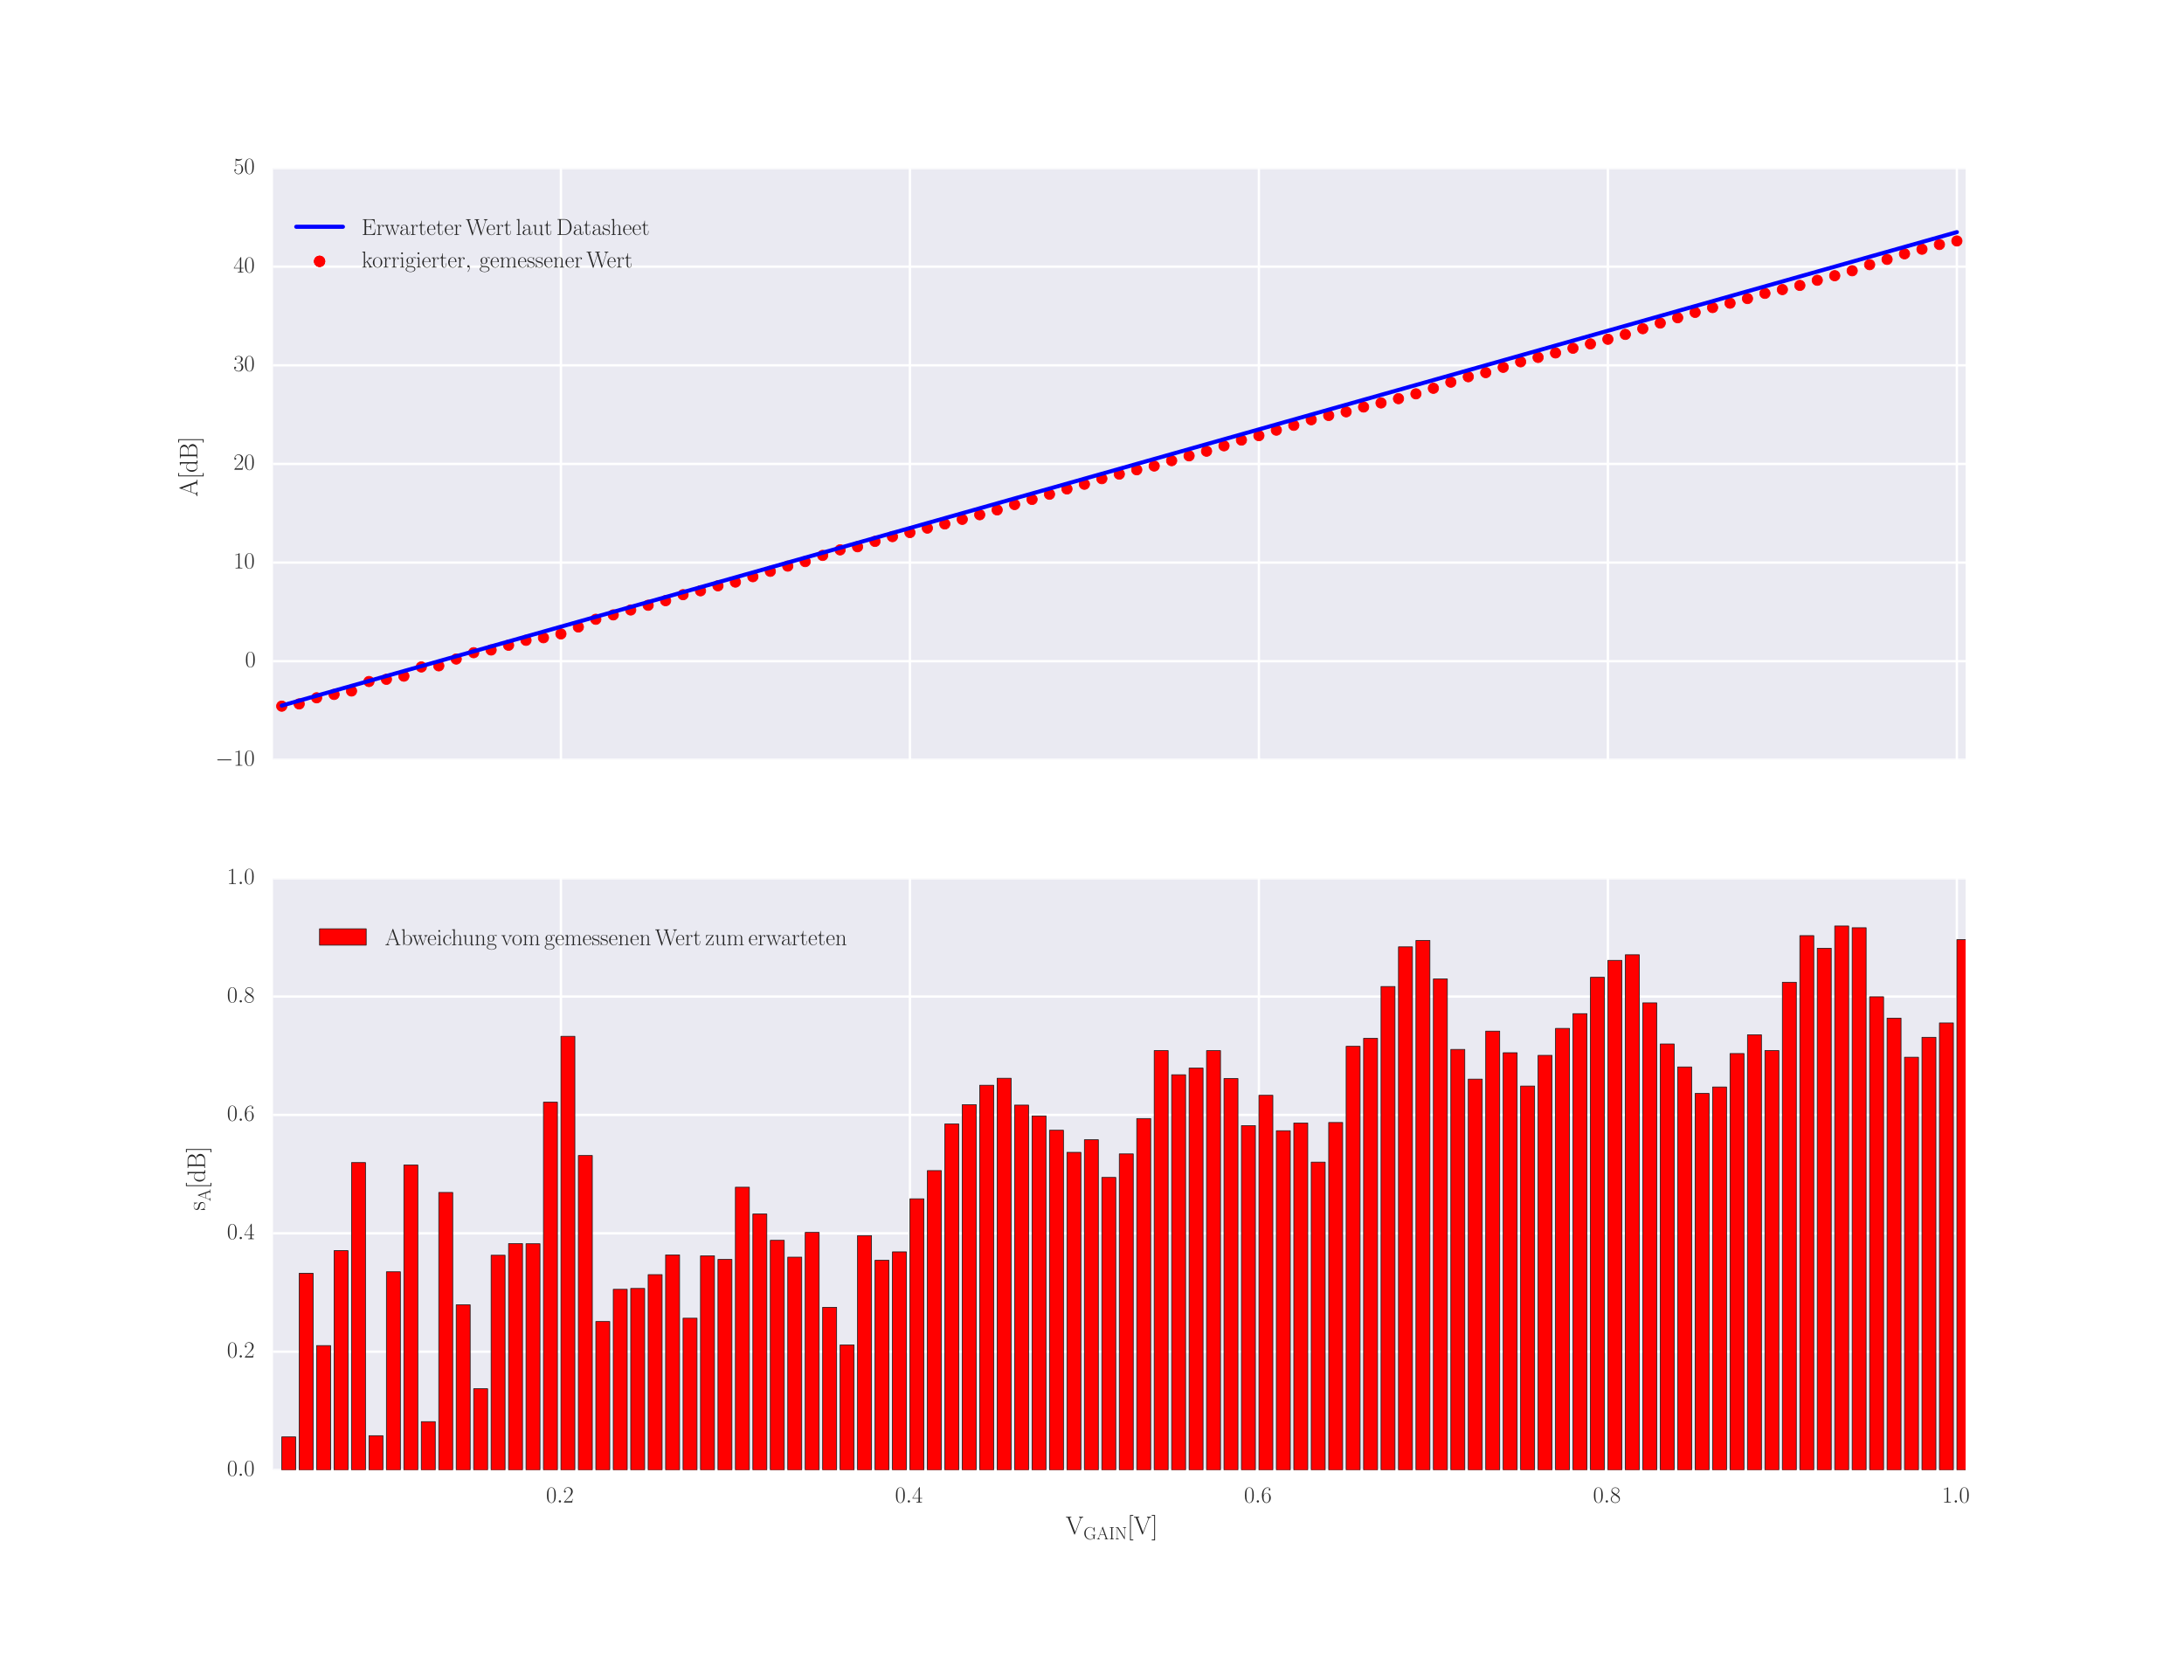 <?xml version="1.0" encoding="utf-8" standalone="no"?>
<!DOCTYPE svg PUBLIC "-//W3C//DTD SVG 1.1//EN"
  "http://www.w3.org/Graphics/SVG/1.1/DTD/svg11.dtd">
<!-- Created with matplotlib (http://matplotlib.org/) -->
<svg height="720pt" version="1.1" viewBox="0 0 936 720" width="936pt" xmlns="http://www.w3.org/2000/svg" xmlns:xlink="http://www.w3.org/1999/xlink">
 <defs>
  <style type="text/css">
*{stroke-linecap:butt;stroke-linejoin:round;stroke-miterlimit:100000;}
  </style>
 </defs>
 <g id="figure_1">
  <g id="patch_1">
   <path d="M 0 720 
L 936 720 
L 936 0 
L 0 0 
z
" style="fill:#ffffff;"/>
  </g>
  <g id="axes_1">
   <g id="patch_2">
    <path d="M 117 325.636 
L 842.4 325.636 
L 842.4 72 
L 117 72 
z
" style="fill:#eaeaf2;"/>
   </g>
   <g id="matplotlib.axis_1">
    <g id="xtick_1">
     <g id="line2d_1">
      <path clip-path="url(#p30e99abd55)" d="M 240.393 325.636 
L 240.393 72 
" style="fill:none;stroke:#ffffff;stroke-linecap:round;"/>
     </g>
     <g id="line2d_2">
      <defs>
       <path d="M 0 0 
L 0 0 
" id="m1bd42a341a" style="stroke:#262626;"/>
      </defs>
      <g>
       <use style="fill:#262626;stroke:#262626;" x="240.393" xlink:href="#m1bd42a341a" y="325.636"/>
      </g>
     </g>
     <g id="line2d_3">
      <g>
       <use style="fill:#262626;stroke:#262626;" x="240.393" xlink:href="#m1bd42a341a" y="72.0"/>
      </g>
     </g>
    </g>
    <g id="xtick_2">
     <g id="line2d_4">
      <path clip-path="url(#p30e99abd55)" d="M 389.96 325.636 
L 389.96 72 
" style="fill:none;stroke:#ffffff;stroke-linecap:round;"/>
     </g>
     <g id="line2d_5">
      <g>
       <use style="fill:#262626;stroke:#262626;" x="389.96" xlink:href="#m1bd42a341a" y="325.636"/>
      </g>
     </g>
     <g id="line2d_6">
      <g>
       <use style="fill:#262626;stroke:#262626;" x="389.96" xlink:href="#m1bd42a341a" y="72.0"/>
      </g>
     </g>
    </g>
    <g id="xtick_3">
     <g id="line2d_7">
      <path clip-path="url(#p30e99abd55)" d="M 539.527 325.636 
L 539.527 72 
" style="fill:none;stroke:#ffffff;stroke-linecap:round;"/>
     </g>
     <g id="line2d_8">
      <g>
       <use style="fill:#262626;stroke:#262626;" x="539.527" xlink:href="#m1bd42a341a" y="325.636"/>
      </g>
     </g>
     <g id="line2d_9">
      <g>
       <use style="fill:#262626;stroke:#262626;" x="539.527" xlink:href="#m1bd42a341a" y="72.0"/>
      </g>
     </g>
    </g>
    <g id="xtick_4">
     <g id="line2d_10">
      <path clip-path="url(#p30e99abd55)" d="M 689.094 325.636 
L 689.094 72 
" style="fill:none;stroke:#ffffff;stroke-linecap:round;"/>
     </g>
     <g id="line2d_11">
      <g>
       <use style="fill:#262626;stroke:#262626;" x="689.094" xlink:href="#m1bd42a341a" y="325.636"/>
      </g>
     </g>
     <g id="line2d_12">
      <g>
       <use style="fill:#262626;stroke:#262626;" x="689.094" xlink:href="#m1bd42a341a" y="72.0"/>
      </g>
     </g>
    </g>
    <g id="xtick_5">
     <g id="line2d_13">
      <path clip-path="url(#p30e99abd55)" d="M 838.661 325.636 
L 838.661 72 
" style="fill:none;stroke:#ffffff;stroke-linecap:round;"/>
     </g>
     <g id="line2d_14">
      <g>
       <use style="fill:#262626;stroke:#262626;" x="838.661" xlink:href="#m1bd42a341a" y="325.636"/>
      </g>
     </g>
     <g id="line2d_15">
      <g>
       <use style="fill:#262626;stroke:#262626;" x="838.661" xlink:href="#m1bd42a341a" y="72.0"/>
      </g>
     </g>
    </g>
   </g>
   <g id="matplotlib.axis_2">
    <g id="ytick_1">
     <g id="line2d_16">
      <path clip-path="url(#p30e99abd55)" d="M 117 325.636 
L 842.4 325.636 
" style="fill:none;stroke:#ffffff;stroke-linecap:round;"/>
     </g>
     <g id="line2d_17">
      <g>
       <use style="fill:#262626;stroke:#262626;" x="117.0" xlink:href="#m1bd42a341a" y="325.636"/>
      </g>
     </g>
     <g id="line2d_18">
      <g>
       <use style="fill:#262626;stroke:#262626;" x="842.4" xlink:href="#m1bd42a341a" y="325.636"/>
      </g>
     </g>
     <g id="text_1">
      <!-- $-10$ -->
      <defs>
       <path d="M 65.906 23 
C 67.594 23 69.406 23 69.406 25 
C 69.406 27 67.594 27 65.906 27 
L 11.797 27 
C 10.094 27 8.297 27 8.297 25 
C 8.297 23 10.094 23 11.797 23 
z
" id="CMSY10-0"/>
       <path d="M 42 31.641 
C 42 37.75 41.906 48.125 37.703 56.109 
C 34 63.109 28.094 65.594 22.906 65.594 
C 18.094 65.594 12 63.406 8.203 56.203 
C 4.203 48.719 3.797 39.438 3.797 31.641 
C 3.797 25.953 3.906 17.281 7 9.672 
C 11.297 -0.609 19 -2 22.906 -2 
C 27.5 -2 34.5 -0.109 38.594 9.375 
C 41.594 16.281 42 24.359 42 31.641 
M 22.906 -0.406 
C 16.5 -0.406 12.703 5.078 11.297 12.688 
C 10.203 18.562 10.203 27.156 10.203 32.75 
C 10.203 40.438 10.203 46.828 11.5 52.922 
C 13.406 61.391 19 64 22.906 64 
C 27 64 32.297 61.297 34.203 53.125 
C 35.5 47.438 35.594 40.734 35.594 32.75 
C 35.594 26.25 35.594 18.266 34.406 12.375 
C 32.297 1.484 26.406 -0.406 22.906 -0.406 
" id="CMR17-48"/>
       <path d="M 26.594 63.312 
C 26.594 65.406 26.5 65.5 25.094 65.5 
C 21.203 61.188 15.297 59.797 9.703 59.797 
C 9.406 59.797 8.906 59.797 8.797 59.609 
C 8.703 59.391 8.703 59.172 8.703 57 
C 11.797 57 17 57.594 21 59.984 
L 21 7.203 
C 21 3.688 20.797 2.5 12.203 2.5 
L 9.203 2.5 
L 9.203 0 
C 14 0 19 0 23.797 0 
C 28.594 0 33.594 0 38.406 0 
L 38.406 2.5 
L 35.406 2.5 
C 26.797 2.5 26.594 3.594 26.594 7.156 
z
" id="CMR17-49"/>
      </defs>
      <g style="fill:#262626;" transform="translate(92.289 328.127)scale(0.1 -0.1)">
       <use transform="scale(0.996)" xlink:href="#CMSY10-0"/>
       <use transform="translate(77.487 0.0)scale(0.996)" xlink:href="#CMR17-49"/>
       <use transform="translate(123.178 0.0)scale(0.996)" xlink:href="#CMR17-48"/>
      </g>
     </g>
    </g>
    <g id="ytick_2">
     <g id="line2d_19">
      <path clip-path="url(#p30e99abd55)" d="M 117 283.364 
L 842.4 283.364 
" style="fill:none;stroke:#ffffff;stroke-linecap:round;"/>
     </g>
     <g id="line2d_20">
      <g>
       <use style="fill:#262626;stroke:#262626;" x="117.0" xlink:href="#m1bd42a341a" y="283.364"/>
      </g>
     </g>
     <g id="line2d_21">
      <g>
       <use style="fill:#262626;stroke:#262626;" x="842.4" xlink:href="#m1bd42a341a" y="283.364"/>
      </g>
     </g>
     <g id="text_2">
      <!-- $0$ -->
      <g style="fill:#262626;" transform="translate(105.019 285.854)scale(0.1 -0.1)">
       <use transform="scale(0.996)" xlink:href="#CMR17-48"/>
      </g>
     </g>
    </g>
    <g id="ytick_3">
     <g id="line2d_22">
      <path clip-path="url(#p30e99abd55)" d="M 117 241.091 
L 842.4 241.091 
" style="fill:none;stroke:#ffffff;stroke-linecap:round;"/>
     </g>
     <g id="line2d_23">
      <g>
       <use style="fill:#262626;stroke:#262626;" x="117.0" xlink:href="#m1bd42a341a" y="241.091"/>
      </g>
     </g>
     <g id="line2d_24">
      <g>
       <use style="fill:#262626;stroke:#262626;" x="842.4" xlink:href="#m1bd42a341a" y="241.091"/>
      </g>
     </g>
     <g id="text_3">
      <!-- $10$ -->
      <g style="fill:#262626;" transform="translate(100.037 243.582)scale(0.1 -0.1)">
       <use transform="scale(0.996)" xlink:href="#CMR17-49"/>
       <use transform="translate(45.69 0.0)scale(0.996)" xlink:href="#CMR17-48"/>
      </g>
     </g>
    </g>
    <g id="ytick_4">
     <g id="line2d_25">
      <path clip-path="url(#p30e99abd55)" d="M 117 198.818 
L 842.4 198.818 
" style="fill:none;stroke:#ffffff;stroke-linecap:round;"/>
     </g>
     <g id="line2d_26">
      <g>
       <use style="fill:#262626;stroke:#262626;" x="117.0" xlink:href="#m1bd42a341a" y="198.818"/>
      </g>
     </g>
     <g id="line2d_27">
      <g>
       <use style="fill:#262626;stroke:#262626;" x="842.4" xlink:href="#m1bd42a341a" y="198.818"/>
      </g>
     </g>
     <g id="text_4">
      <!-- $20$ -->
      <defs>
       <path d="M 41.703 15.453 
L 39.906 15.453 
C 38.906 8.375 38.094 7.172 37.703 6.562 
C 37.203 5.766 30 5.766 28.594 5.766 
L 9.406 5.766 
C 13 9.672 20 16.75 28.5 24.953 
C 34.594 30.734 41.703 37.531 41.703 47.422 
C 41.703 59.219 32.297 66 21.797 66 
C 10.797 66 4.094 56.312 4.094 47.344 
C 4.094 43.438 7 42.938 8.203 42.938 
C 9.203 42.938 12.203 43.547 12.203 47.031 
C 12.203 50.109 9.594 51 8.203 51 
C 7.594 51 7 50.906 6.594 50.703 
C 8.5 59.219 14.297 63.406 20.406 63.406 
C 29.094 63.406 34.797 56.516 34.797 47.422 
C 34.797 38.734 29.703 31.25 24 24.75 
L 4.094 2.281 
L 4.094 0 
L 39.297 0 
z
" id="CMR17-50"/>
      </defs>
      <g style="fill:#262626;" transform="translate(100.037 201.309)scale(0.1 -0.1)">
       <use transform="scale(0.996)" xlink:href="#CMR17-50"/>
       <use transform="translate(45.69 0.0)scale(0.996)" xlink:href="#CMR17-48"/>
      </g>
     </g>
    </g>
    <g id="ytick_5">
     <g id="line2d_28">
      <path clip-path="url(#p30e99abd55)" d="M 117 156.545 
L 842.4 156.545 
" style="fill:none;stroke:#ffffff;stroke-linecap:round;"/>
     </g>
     <g id="line2d_29">
      <g>
       <use style="fill:#262626;stroke:#262626;" x="117.0" xlink:href="#m1bd42a341a" y="156.545"/>
      </g>
     </g>
     <g id="line2d_30">
      <g>
       <use style="fill:#262626;stroke:#262626;" x="842.4" xlink:href="#m1bd42a341a" y="156.545"/>
      </g>
     </g>
     <g id="text_5">
      <!-- $30$ -->
      <defs>
       <path d="M 22.094 33.703 
C 31 33.703 34.906 25.969 34.906 17.031 
C 34.906 5 28.5 0.391 22.703 0.391 
C 17.406 0.391 8.797 3.031 6.094 10.828 
C 6.594 10.625 7.094 10.625 7.594 10.625 
C 10 10.625 11.797 12.219 11.797 14.812 
C 11.797 17.703 9.594 19 7.594 19 
C 5.906 19 3.297 18.203 3.297 14.469 
C 3.297 5.234 12.297 -2 22.906 -2 
C 34 -2 42.5 6.719 42.5 16.953 
C 42.5 26.672 34.5 33.688 25 34.797 
C 32.594 36.375 39.906 43.062 39.906 52.016 
C 39.906 59.688 32 65.297 23 65.297 
C 13.906 65.297 5.906 59.828 5.906 52.016 
C 5.906 48.594 8.5 48 9.797 48 
C 11.906 48 13.703 49.297 13.703 51.891 
C 13.703 54.469 11.906 55.766 9.797 55.766 
C 9.406 55.766 8.906 55.766 8.5 55.562 
C 11.406 61.859 19.297 63 22.797 63 
C 26.297 63 32.906 61.328 32.906 51.875 
C 32.906 49.109 32.5 44.188 29.094 39.844 
C 26.094 36 22.703 36 19.406 35.594 
C 18.906 35.594 16.594 35.594 16.203 35.594 
C 15.5 35.484 15.094 35.391 15.094 34.594 
C 15.094 33.812 15.203 33.703 17.203 33.703 
z
" id="CMR17-51"/>
      </defs>
      <g style="fill:#262626;" transform="translate(100.037 159.036)scale(0.1 -0.1)">
       <use transform="scale(0.996)" xlink:href="#CMR17-51"/>
       <use transform="translate(45.69 0.0)scale(0.996)" xlink:href="#CMR17-48"/>
      </g>
     </g>
    </g>
    <g id="ytick_6">
     <g id="line2d_31">
      <path clip-path="url(#p30e99abd55)" d="M 117 114.273 
L 842.4 114.273 
" style="fill:none;stroke:#ffffff;stroke-linecap:round;"/>
     </g>
     <g id="line2d_32">
      <g>
       <use style="fill:#262626;stroke:#262626;" x="117.0" xlink:href="#m1bd42a341a" y="114.273"/>
      </g>
     </g>
     <g id="line2d_33">
      <g>
       <use style="fill:#262626;stroke:#262626;" x="842.4" xlink:href="#m1bd42a341a" y="114.273"/>
      </g>
     </g>
     <g id="text_6">
      <!-- $40$ -->
      <defs>
       <path d="M 33.594 64.328 
C 33.594 66.406 33.5 66.5 31.703 66.5 
L 2 19.594 
L 2 17 
L 27.797 17 
L 27.797 7.141 
C 27.797 3.5 27.594 2.5 20.594 2.5 
L 18.703 2.5 
L 18.703 0 
C 21.906 0 27.297 0 30.703 0 
C 34.094 0 39.5 0 42.703 0 
L 42.703 2.5 
L 40.797 2.5 
C 33.797 2.5 33.594 3.5 33.594 7.141 
L 33.594 17 
L 43.797 17 
L 43.797 19.594 
L 33.594 19.594 
z
M 28.094 57.766 
L 28.094 19.594 
L 4 19.594 
z
" id="CMR17-52"/>
      </defs>
      <g style="fill:#262626;" transform="translate(100.037 116.763)scale(0.1 -0.1)">
       <use transform="scale(0.996)" xlink:href="#CMR17-52"/>
       <use transform="translate(45.69 0.0)scale(0.996)" xlink:href="#CMR17-48"/>
      </g>
     </g>
    </g>
    <g id="ytick_7">
     <g id="line2d_34">
      <path clip-path="url(#p30e99abd55)" d="M 117 72 
L 842.4 72 
" style="fill:none;stroke:#ffffff;stroke-linecap:round;"/>
     </g>
     <g id="line2d_35">
      <g>
       <use style="fill:#262626;stroke:#262626;" x="117.0" xlink:href="#m1bd42a341a" y="72.0"/>
      </g>
     </g>
     <g id="line2d_36">
      <g>
       <use style="fill:#262626;stroke:#262626;" x="842.4" xlink:href="#m1bd42a341a" y="72.0"/>
      </g>
     </g>
     <g id="text_7">
      <!-- $50$ -->
      <defs>
       <path d="M 11.406 57.688 
C 12.406 57.281 16.5 56 20.703 56 
C 30 56 35.094 61.016 38 63.922 
C 38 64.734 38 65.25 37.406 65.25 
C 37.297 65.25 37.094 65.25 36.297 64.828 
C 32.797 63.312 28.703 62.078 23.703 62.078 
C 20.703 62.078 16.203 62.5 11.297 64.734 
C 10.203 65.25 10 65.25 9.906 65.25 
C 9.406 65.25 9.297 65.141 9.297 63.156 
L 9.297 34.281 
C 9.297 32.5 9.297 32 10.297 32 
C 10.797 32 11 32.203 11.5 32.906 
C 14.703 37.484 19.094 39.406 24.094 39.406 
C 27.594 39.406 35.094 37.219 35.094 20.141 
C 35.094 16.953 35.094 11.172 32.094 6.578 
C 29.594 2.484 25.703 0.391 21.406 0.391 
C 14.797 0.391 8.094 5 6.297 12.719 
C 6.703 12.609 7.5 12.422 7.906 12.422 
C 9.203 12.422 11.703 13.125 11.703 16.219 
C 11.703 18.906 9.797 20 7.906 20 
C 5.594 20 4.094 18.594 4.094 15.797 
C 4.094 7.094 11 -2 21.594 -2 
C 31.906 -2 41.703 6.875 41.703 19.75 
C 41.703 31.719 33.906 41 24.203 41 
C 19.094 41 14.797 39.094 11.406 35.453 
z
" id="CMR17-53"/>
      </defs>
      <g style="fill:#262626;" transform="translate(100.037 74.491)scale(0.1 -0.1)">
       <use transform="scale(0.996)" xlink:href="#CMR17-53"/>
       <use transform="translate(45.69 0.0)scale(0.996)" xlink:href="#CMR17-48"/>
      </g>
     </g>
    </g>
    <g id="text_8">
     <!-- $\mathrm{A [dB]}$ -->
     <defs>
      <path d="M 36.297 68.406 
C 35.797 69.703 35.594 70 34.594 70 
C 33.594 70 33.406 69.703 32.906 68.406 
L 11.703 8.844 
C 9.797 3.484 5.797 2.391 2.297 2.391 
L 2.297 -0.203 
C 4.094 0 8.094 0 10 0 
C 12.5 0 16.5 0 18.906 -0.203 
L 18.906 2.391 
C 14.203 2.391 13.5 5.641 13.5 6.859 
C 13.5 7.766 13.703 8.281 13.906 8.891 
L 19.203 24 
L 45.406 24 
L 51.406 6.906 
C 51.906 5.703 51.906 5.5 51.906 5.109 
C 51.906 2.391 47.594 2.391 45.703 2.391 
L 45.703 0 
C 48.594 0 53.797 0 56.906 0 
C 59.5 0 64.5 0 66.906 -0.203 
L 66.906 2.391 
C 61.594 2.391 59.797 2.391 58.5 6.047 
z
M 32.297 60.531 
L 44.5 26.594 
L 20.094 26.594 
z
" id="CMR17-65"/>
      <path d="M 5.203 68 
L 5.203 65.406 
C 12.094 65.406 13.203 65.406 13.203 60.938 
L 13.203 7.062 
C 13.203 2.594 12.094 2.594 5.203 2.594 
L 5.203 0 
L 39.594 0 
C 52.406 0 60.703 9.109 60.703 18.188 
C 60.703 27.203 52.5 34.891 41.797 34.891 
C 51.406 36.812 58.094 43.297 58.094 51 
C 58.094 59.406 49.906 68 37 68 
z
M 19.5 36 
L 19.5 61.516 
C 19.5 64.922 19.703 65.406 23.703 65.406 
L 36.5 65.406 
C 46.406 65.406 50.797 57.406 50.797 51.203 
C 50.797 43.609 44.703 36 33.906 36 
z
M 23.703 2.594 
C 19.703 2.594 19.5 3.078 19.5 6.453 
L 19.5 34.406 
L 38 34.406 
C 48.297 34.406 53.297 25.391 53.297 18.156 
C 53.297 10.922 47.594 2.594 36.703 2.594 
z
" id="CMR17-66"/>
      <path d="M 14.297 74.484 
L 1.406 74.484 
L 1.406 71 
L 10.797 71 
L 10.797 -21.516 
L 1.406 -21.516 
L 1.406 -25 
L 14.297 -25 
z
" id="CMR17-93"/>
      <path d="M 23.5 -25 
L 23.5 -21.516 
L 14.094 -21.516 
L 14.094 71 
L 23.5 71 
L 23.5 74.484 
L 10.594 74.484 
L 10.594 -25 
z
" id="CMR17-91"/>
      <path d="M 29.203 67.594 
L 29.203 65 
C 35.094 65 36 64.406 36 59.688 
L 36 36.641 
C 35.594 37.141 31.5 43.594 23.406 43.594 
C 13.203 43.594 3.297 34.5 3.297 21.312 
C 3.297 8.203 12.594 -1 22.406 -1 
C 30.906 -1 35.297 5.266 35.797 5.938 
L 35.797 -0.984 
L 47.906 -0.984 
L 47.906 2 
C 42 2 41.094 2.594 41.094 7.391 
L 41.094 68.688 
z
M 35.797 11.797 
C 35.797 8.797 34 6.094 31.703 4.094 
C 28.297 1.094 24.906 0.594 23 0.594 
C 20.094 0.594 9.703 2.094 9.703 21.188 
C 9.703 40.812 21.297 42 23.906 42 
C 28.5 42 32.203 39.406 34.5 35.797 
C 35.797 33.703 35.797 33.406 35.797 31.609 
z
" id="CMR17-100"/>
     </defs>
     <g style="fill:#262626;" transform="translate(84.549 212.897)rotate(-90.0)scale(0.11 -0.11)">
      <use transform="scale(0.996)" xlink:href="#CMR17-65"/>
      <use transform="translate(69.072 0.0)scale(0.996)" xlink:href="#CMR17-91"/>
      <use transform="translate(93.943 0.0)scale(0.996)" xlink:href="#CMR17-100"/>
      <use transform="translate(144.839 0.0)scale(0.996)" xlink:href="#CMR17-66"/>
      <use transform="translate(210.028 0.0)scale(0.996)" xlink:href="#CMR17-93"/>
     </g>
    </g>
   </g>
   <g id="PathCollection_1">
    <defs>
     <path d="M 0 2.236 
C 0.593 2.236 1.162 2 1.581 1.581 
C 2 1.162 2.236 0.593 2.236 0 
C 2.236 -0.593 2 -1.162 1.581 -1.581 
C 1.162 -2 0.593 -2.236 0 -2.236 
C -0.593 -2.236 -1.162 -2 -1.581 -1.581 
C -2 -1.162 -2.236 -0.593 -2.236 0 
C -2.236 0.593 -2 1.162 -1.581 1.581 
C -1.162 2 -0.593 2.236 0 2.236 
z
" id="mb767e69aea" style="stroke:#ff0000;stroke-width:0.3;"/>
    </defs>
    <g clip-path="url(#p30e99abd55)">
     <use style="fill:#ff0000;stroke:#ff0000;stroke-width:0.3;" x="120.739" xlink:href="#mb767e69aea" y="302.623"/>
     <use style="fill:#ff0000;stroke:#ff0000;stroke-width:0.3;" x="128.218" xlink:href="#mb767e69aea" y="301.678"/>
     <use style="fill:#ff0000;stroke:#ff0000;stroke-width:0.3;" x="135.696" xlink:href="#mb767e69aea" y="299.048"/>
     <use style="fill:#ff0000;stroke:#ff0000;stroke-width:0.3;" x="143.174" xlink:href="#mb767e69aea" y="297.612"/>
     <use style="fill:#ff0000;stroke:#ff0000;stroke-width:0.3;" x="150.653" xlink:href="#mb767e69aea" y="296.128"/>
     <use style="fill:#ff0000;stroke:#ff0000;stroke-width:0.3;" x="158.131" xlink:href="#mb767e69aea" y="292.064"/>
     <use style="fill:#ff0000;stroke:#ff0000;stroke-width:0.3;" x="165.609" xlink:href="#mb767e69aea" y="291.121"/>
     <use style="fill:#ff0000;stroke:#ff0000;stroke-width:0.3;" x="173.088" xlink:href="#mb767e69aea" y="289.77"/>
     <use style="fill:#ff0000;stroke:#ff0000;stroke-width:0.3;" x="180.566" xlink:href="#mb767e69aea" y="285.823"/>
     <use style="fill:#ff0000;stroke:#ff0000;stroke-width:0.3;" x="188.044" xlink:href="#mb767e69aea" y="285.346"/>
     <use style="fill:#ff0000;stroke:#ff0000;stroke-width:0.3;" x="195.523" xlink:href="#mb767e69aea" y="282.43"/>
     <use style="fill:#ff0000;stroke:#ff0000;stroke-width:0.3;" x="203.001" xlink:href="#mb767e69aea" y="279.717"/>
     <use style="fill:#ff0000;stroke:#ff0000;stroke-width:0.3;" x="210.479" xlink:href="#mb767e69aea" y="278.557"/>
     <use style="fill:#ff0000;stroke:#ff0000;stroke-width:0.3;" x="217.958" xlink:href="#mb767e69aea" y="276.527"/>
     <use style="fill:#ff0000;stroke:#ff0000;stroke-width:0.3;" x="225.436" xlink:href="#mb767e69aea" y="274.412"/>
     <use style="fill:#ff0000;stroke:#ff0000;stroke-width:0.3;" x="232.914" xlink:href="#mb767e69aea" y="273.309"/>
     <use style="fill:#ff0000;stroke:#ff0000;stroke-width:0.3;" x="240.393" xlink:href="#mb767e69aea" y="271.666"/>
     <use style="fill:#ff0000;stroke:#ff0000;stroke-width:0.3;" x="247.871" xlink:href="#mb767e69aea" y="268.701"/>
     <use style="fill:#ff0000;stroke:#ff0000;stroke-width:0.3;" x="255.349" xlink:href="#mb767e69aea" y="265.402"/>
     <use style="fill:#ff0000;stroke:#ff0000;stroke-width:0.3;" x="262.828" xlink:href="#mb767e69aea" y="263.518"/>
     <use style="fill:#ff0000;stroke:#ff0000;stroke-width:0.3;" x="270.306" xlink:href="#mb767e69aea" y="261.411"/>
     <use style="fill:#ff0000;stroke:#ff0000;stroke-width:0.3;" x="277.785" xlink:href="#mb767e69aea" y="259.396"/>
     <use style="fill:#ff0000;stroke:#ff0000;stroke-width:0.3;" x="285.263" xlink:href="#mb767e69aea" y="257.423"/>
     <use style="fill:#ff0000;stroke:#ff0000;stroke-width:0.3;" x="292.741" xlink:href="#mb767e69aea" y="254.858"/>
     <use style="fill:#ff0000;stroke:#ff0000;stroke-width:0.3;" x="300.22" xlink:href="#mb767e69aea" y="253.189"/>
     <use style="fill:#ff0000;stroke:#ff0000;stroke-width:0.3;" x="307.698" xlink:href="#mb767e69aea" y="251.05"/>
     <use style="fill:#ff0000;stroke:#ff0000;stroke-width:0.3;" x="315.176" xlink:href="#mb767e69aea" y="249.452"/>
     <use style="fill:#ff0000;stroke:#ff0000;stroke-width:0.3;" x="322.655" xlink:href="#mb767e69aea" y="247.147"/>
     <use style="fill:#ff0000;stroke:#ff0000;stroke-width:0.3;" x="330.133" xlink:href="#mb767e69aea" y="244.845"/>
     <use style="fill:#ff0000;stroke:#ff0000;stroke-width:0.3;" x="337.611" xlink:href="#mb767e69aea" y="242.612"/>
     <use style="fill:#ff0000;stroke:#ff0000;stroke-width:0.3;" x="345.09" xlink:href="#mb767e69aea" y="240.675"/>
     <use style="fill:#ff0000;stroke:#ff0000;stroke-width:0.3;" x="352.568" xlink:href="#mb767e69aea" y="238.026"/>
     <use style="fill:#ff0000;stroke:#ff0000;stroke-width:0.3;" x="360.046" xlink:href="#mb767e69aea" y="235.644"/>
     <use style="fill:#ff0000;stroke:#ff0000;stroke-width:0.3;" x="367.525" xlink:href="#mb767e69aea" y="234.311"/>
     <use style="fill:#ff0000;stroke:#ff0000;stroke-width:0.3;" x="375.003" xlink:href="#mb767e69aea" y="232.021"/>
     <use style="fill:#ff0000;stroke:#ff0000;stroke-width:0.3;" x="382.481" xlink:href="#mb767e69aea" y="229.967"/>
     <use style="fill:#ff0000;stroke:#ff0000;stroke-width:0.3;" x="389.96" xlink:href="#mb767e69aea" y="228.233"/>
     <use style="fill:#ff0000;stroke:#ff0000;stroke-width:0.3;" x="397.438" xlink:href="#mb767e69aea" y="226.321"/>
     <use style="fill:#ff0000;stroke:#ff0000;stroke-width:0.3;" x="404.916" xlink:href="#mb767e69aea" y="224.54"/>
     <use style="fill:#ff0000;stroke:#ff0000;stroke-width:0.3;" x="412.395" xlink:href="#mb767e69aea" y="222.564"/>
     <use style="fill:#ff0000;stroke:#ff0000;stroke-width:0.3;" x="419.873" xlink:href="#mb767e69aea" y="220.59"/>
     <use style="fill:#ff0000;stroke:#ff0000;stroke-width:0.3;" x="427.352" xlink:href="#mb767e69aea" y="218.526"/>
     <use style="fill:#ff0000;stroke:#ff0000;stroke-width:0.3;" x="434.83" xlink:href="#mb767e69aea" y="216.22"/>
     <use style="fill:#ff0000;stroke:#ff0000;stroke-width:0.3;" x="442.308" xlink:href="#mb767e69aea" y="214.029"/>
     <use style="fill:#ff0000;stroke:#ff0000;stroke-width:0.3;" x="449.787" xlink:href="#mb767e69aea" y="211.813"/>
     <use style="fill:#ff0000;stroke:#ff0000;stroke-width:0.3;" x="457.265" xlink:href="#mb767e69aea" y="209.542"/>
     <use style="fill:#ff0000;stroke:#ff0000;stroke-width:0.3;" x="464.743" xlink:href="#mb767e69aea" y="207.519"/>
     <use style="fill:#ff0000;stroke:#ff0000;stroke-width:0.3;" x="472.222" xlink:href="#mb767e69aea" y="205.136"/>
     <use style="fill:#ff0000;stroke:#ff0000;stroke-width:0.3;" x="479.7" xlink:href="#mb767e69aea" y="203.19"/>
     <use style="fill:#ff0000;stroke:#ff0000;stroke-width:0.3;" x="487.178" xlink:href="#mb767e69aea" y="201.329"/>
     <use style="fill:#ff0000;stroke:#ff0000;stroke-width:0.3;" x="494.657" xlink:href="#mb767e69aea" y="199.701"/>
     <use style="fill:#ff0000;stroke:#ff0000;stroke-width:0.3;" x="502.135" xlink:href="#mb767e69aea" y="197.414"/>
     <use style="fill:#ff0000;stroke:#ff0000;stroke-width:0.3;" x="509.613" xlink:href="#mb767e69aea" y="195.348"/>
     <use style="fill:#ff0000;stroke:#ff0000;stroke-width:0.3;" x="517.092" xlink:href="#mb767e69aea" y="193.359"/>
     <use style="fill:#ff0000;stroke:#ff0000;stroke-width:0.3;" x="524.57" xlink:href="#mb767e69aea" y="191.047"/>
     <use style="fill:#ff0000;stroke:#ff0000;stroke-width:0.3;" x="532.048" xlink:href="#mb767e69aea" y="188.597"/>
     <use style="fill:#ff0000;stroke:#ff0000;stroke-width:0.3;" x="539.527" xlink:href="#mb767e69aea" y="186.7"/>
     <use style="fill:#ff0000;stroke:#ff0000;stroke-width:0.3;" x="547.005" xlink:href="#mb767e69aea" y="184.333"/>
     <use style="fill:#ff0000;stroke:#ff0000;stroke-width:0.3;" x="554.484" xlink:href="#mb767e69aea" y="182.274"/>
     <use style="fill:#ff0000;stroke:#ff0000;stroke-width:0.3;" x="561.962" xlink:href="#mb767e69aea" y="179.881"/>
     <use style="fill:#ff0000;stroke:#ff0000;stroke-width:0.3;" x="569.44" xlink:href="#mb767e69aea" y="178.051"/>
     <use style="fill:#ff0000;stroke:#ff0000;stroke-width:0.3;" x="576.919" xlink:href="#mb767e69aea" y="176.481"/>
     <use style="fill:#ff0000;stroke:#ff0000;stroke-width:0.3;" x="584.397" xlink:href="#mb767e69aea" y="174.425"/>
     <use style="fill:#ff0000;stroke:#ff0000;stroke-width:0.3;" x="591.875" xlink:href="#mb767e69aea" y="172.681"/>
     <use style="fill:#ff0000;stroke:#ff0000;stroke-width:0.3;" x="599.354" xlink:href="#mb767e69aea" y="170.851"/>
     <use style="fill:#ff0000;stroke:#ff0000;stroke-width:0.3;" x="606.832" xlink:href="#mb767e69aea" y="168.783"/>
     <use style="fill:#ff0000;stroke:#ff0000;stroke-width:0.3;" x="614.31" xlink:href="#mb767e69aea" y="166.394"/>
     <use style="fill:#ff0000;stroke:#ff0000;stroke-width:0.3;" x="621.789" xlink:href="#mb767e69aea" y="163.777"/>
     <use style="fill:#ff0000;stroke:#ff0000;stroke-width:0.3;" x="629.267" xlink:href="#mb767e69aea" y="161.451"/>
     <use style="fill:#ff0000;stroke:#ff0000;stroke-width:0.3;" x="636.745" xlink:href="#mb767e69aea" y="159.681"/>
     <use style="fill:#ff0000;stroke:#ff0000;stroke-width:0.3;" x="644.224" xlink:href="#mb767e69aea" y="157.412"/>
     <use style="fill:#ff0000;stroke:#ff0000;stroke-width:0.3;" x="651.702" xlink:href="#mb767e69aea" y="155.061"/>
     <use style="fill:#ff0000;stroke:#ff0000;stroke-width:0.3;" x="659.18" xlink:href="#mb767e69aea" y="153.167"/>
     <use style="fill:#ff0000;stroke:#ff0000;stroke-width:0.3;" x="666.659" xlink:href="#mb767e69aea" y="151.246"/>
     <use style="fill:#ff0000;stroke:#ff0000;stroke-width:0.3;" x="674.137" xlink:href="#mb767e69aea" y="149.237"/>
     <use style="fill:#ff0000;stroke:#ff0000;stroke-width:0.3;" x="681.615" xlink:href="#mb767e69aea" y="147.383"/>
     <use style="fill:#ff0000;stroke:#ff0000;stroke-width:0.3;" x="689.094" xlink:href="#mb767e69aea" y="145.391"/>
     <use style="fill:#ff0000;stroke:#ff0000;stroke-width:0.3;" x="696.572" xlink:href="#mb767e69aea" y="143.317"/>
     <use style="fill:#ff0000;stroke:#ff0000;stroke-width:0.3;" x="704.051" xlink:href="#mb767e69aea" y="140.86"/>
     <use style="fill:#ff0000;stroke:#ff0000;stroke-width:0.3;" x="711.529" xlink:href="#mb767e69aea" y="138.452"/>
     <use style="fill:#ff0000;stroke:#ff0000;stroke-width:0.3;" x="719.007" xlink:href="#mb767e69aea" y="136.175"/>
     <use style="fill:#ff0000;stroke:#ff0000;stroke-width:0.3;" x="726.486" xlink:href="#mb767e69aea" y="133.872"/>
     <use style="fill:#ff0000;stroke:#ff0000;stroke-width:0.3;" x="733.964" xlink:href="#mb767e69aea" y="131.804"/>
     <use style="fill:#ff0000;stroke:#ff0000;stroke-width:0.3;" x="741.442" xlink:href="#mb767e69aea" y="129.93"/>
     <use style="fill:#ff0000;stroke:#ff0000;stroke-width:0.3;" x="748.921" xlink:href="#mb767e69aea" y="127.95"/>
     <use style="fill:#ff0000;stroke:#ff0000;stroke-width:0.3;" x="756.399" xlink:href="#mb767e69aea" y="125.724"/>
     <use style="fill:#ff0000;stroke:#ff0000;stroke-width:0.3;" x="763.877" xlink:href="#mb767e69aea" y="124.098"/>
     <use style="fill:#ff0000;stroke:#ff0000;stroke-width:0.3;" x="771.356" xlink:href="#mb767e69aea" y="122.317"/>
     <use style="fill:#ff0000;stroke:#ff0000;stroke-width:0.3;" x="778.834" xlink:href="#mb767e69aea" y="120.113"/>
     <use style="fill:#ff0000;stroke:#ff0000;stroke-width:0.3;" x="786.312" xlink:href="#mb767e69aea" y="118.159"/>
     <use style="fill:#ff0000;stroke:#ff0000;stroke-width:0.3;" x="793.791" xlink:href="#mb767e69aea" y="116.033"/>
     <use style="fill:#ff0000;stroke:#ff0000;stroke-width:0.3;" x="801.269" xlink:href="#mb767e69aea" y="113.426"/>
     <use style="fill:#ff0000;stroke:#ff0000;stroke-width:0.3;" x="808.747" xlink:href="#mb767e69aea" y="111.16"/>
     <use style="fill:#ff0000;stroke:#ff0000;stroke-width:0.3;" x="816.226" xlink:href="#mb767e69aea" y="108.767"/>
     <use style="fill:#ff0000;stroke:#ff0000;stroke-width:0.3;" x="823.704" xlink:href="#mb767e69aea" y="106.796"/>
     <use style="fill:#ff0000;stroke:#ff0000;stroke-width:0.3;" x="831.182" xlink:href="#mb767e69aea" y="104.784"/>
     <use style="fill:#ff0000;stroke:#ff0000;stroke-width:0.3;" x="838.661" xlink:href="#mb767e69aea" y="103.266"/>
    </g>
   </g>
   <g id="line2d_37">
    <path clip-path="url(#p30e99abd55)" d="M 120.739 302.386 
L 128.218 300.273 
L 135.696 298.159 
L 143.174 296.045 
L 150.653 293.932 
L 158.131 291.818 
L 165.609 289.705 
L 173.088 287.591 
L 180.566 285.477 
L 188.044 283.364 
L 195.523 281.25 
L 203.001 279.136 
L 210.479 277.023 
L 217.958 274.909 
L 225.436 272.795 
L 232.914 270.682 
L 240.393 268.568 
L 247.871 266.455 
L 255.349 264.341 
L 262.828 262.227 
L 270.306 260.114 
L 277.785 258 
L 285.263 255.886 
L 292.741 253.773 
L 300.22 251.659 
L 307.698 249.545 
L 315.176 247.432 
L 322.655 245.318 
L 330.133 243.205 
L 337.611 241.091 
L 345.09 238.977 
L 352.568 236.864 
L 360.046 234.75 
L 367.525 232.636 
L 375.003 230.523 
L 382.481 228.409 
L 389.96 226.295 
L 397.438 224.182 
L 404.916 222.068 
L 412.395 219.955 
L 419.873 217.841 
L 427.352 215.727 
L 434.83 213.614 
L 442.308 211.5 
L 449.787 209.386 
L 457.265 207.273 
L 464.743 205.159 
L 472.222 203.045 
L 479.7 200.932 
L 487.178 198.818 
L 494.657 196.705 
L 502.135 194.591 
L 509.613 192.477 
L 517.092 190.364 
L 524.57 188.25 
L 532.048 186.136 
L 539.527 184.023 
L 547.005 181.909 
L 554.484 179.795 
L 561.962 177.682 
L 569.44 175.568 
L 576.919 173.455 
L 584.397 171.341 
L 591.875 169.227 
L 599.354 167.114 
L 606.832 165 
L 614.31 162.886 
L 621.789 160.773 
L 629.267 158.659 
L 636.745 156.545 
L 644.224 154.432 
L 651.702 152.318 
L 659.18 150.205 
L 666.659 148.091 
L 674.137 145.977 
L 681.615 143.864 
L 689.094 141.75 
L 696.572 139.636 
L 704.051 137.523 
L 711.529 135.409 
L 719.007 133.295 
L 726.486 131.182 
L 733.964 129.068 
L 741.442 126.955 
L 748.921 124.841 
L 756.399 122.727 
L 763.877 120.614 
L 771.356 118.5 
L 778.834 116.386 
L 786.312 114.273 
L 793.791 112.159 
L 801.269 110.045 
L 808.747 107.932 
L 816.226 105.818 
L 823.704 103.705 
L 831.182 101.591 
L 838.661 99.477 
" style="fill:none;stroke:#0000ff;stroke-linecap:round;stroke-width:1.75;"/>
   </g>
   <g id="patch_3">
    <path d="M 117 325.636 
L 842.4 325.636 
" style="fill:none;"/>
   </g>
   <g id="patch_4">
    <path d="M 842.4 325.636 
L 842.4 72 
" style="fill:none;"/>
   </g>
   <g id="patch_5">
    <path d="M 117 72 
L 842.4 72 
" style="fill:none;"/>
   </g>
   <g id="patch_6">
    <path d="M 117 325.636 
L 117 72 
" style="fill:none;"/>
   </g>
   <g id="legend_1">
    <g id="line2d_38">
     <path d="M 126.965 97.182 
L 146.965 97.182 
" style="fill:none;stroke:#0000ff;stroke-linecap:round;stroke-width:1.75;"/>
    </g>
    <g id="line2d_39"/>
    <g id="text_9">
     <!-- $\mathrm{Erwarteter\,Wert\,laut\,Datasheet}$ -->
     <defs>
      <path d="M 41.5 30.203 
C 41.5 35.297 40.5 43.594 28.703 43.594 
C 20.5 43.594 16.5 37 15.297 33.703 
L 15.203 33.703 
L 15.203 68.688 
L 3.297 67.594 
L 3.297 65 
C 9.203 65 10.094 64.406 10.094 59.641 
L 10.094 6.656 
C 10.094 2.875 9.703 2.391 3.297 2.391 
L 3.297 -0.203 
C 5.703 0 10.094 0 12.703 0 
C 15.297 0 19.797 0 22.203 -0.203 
L 22.203 2.391 
C 15.797 2.391 15.406 2.781 15.406 6.688 
L 15.406 25.906 
C 15.406 35.109 21 42 28 42 
C 35.406 42 36.203 35.406 36.203 30.594 
L 36.203 6.688 
C 36.203 2.875 35.797 2.391 29.406 2.391 
L 29.406 -0.203 
C 31.797 0 36.203 0 38.797 0 
C 41.406 0 45.906 0 48.297 -0.203 
L 48.297 2.391 
C 41.906 2.391 41.5 2.781 41.5 6.688 
z
" id="CMR17-104"/>
      <path d="M 58.203 34.078 
C 60.203 40 64.203 40 65.703 40 
L 65.703 42.688 
C 63.703 42.688 61.703 42.688 59.703 42.688 
C 57.797 42.688 53.5 42.688 51.797 42.781 
L 51.797 40 
C 54.906 40 56.594 38.188 56.594 35.703 
C 56.594 35 56.406 34.094 56.203 33.406 
L 46.797 6.203 
L 36.594 35.516 
C 36.406 36.219 36.094 37.016 36.094 37.406 
C 36.094 40 39.5 40 41.094 40 
L 41.094 42.781 
C 38.797 42.688 34.594 42.688 32.203 42.688 
C 29.703 42.688 27.094 42.688 24.797 42.781 
L 24.797 40 
C 30.297 40 30.297 39.797 32.406 33.703 
L 23.203 6.906 
L 13.297 35.625 
C 12.797 36.906 12.797 37.109 12.797 37.406 
C 12.797 40 16.203 40 17.797 40 
L 17.797 42.781 
C 15.406 42.688 11.203 42.688 8.703 42.688 
C 6.5 42.688 3.094 42.688 1 42.781 
L 1 40 
C 5.406 40 6.5 39.703 7.594 36.406 
L 19.906 0.594 
C 20.297 -0.703 20.594 -1 21.406 -1 
C 22.094 -1 22.5 -0.797 23 0.703 
L 33.297 30.906 
L 43.703 0.703 
C 44.203 -0.797 44.594 -1 45.297 -1 
C 46.094 -1 46.406 -0.703 46.797 0.609 
z
" id="CMR17-119"/>
      <path d="M 86.297 58.812 
C 87.203 61.5 88.703 65 94.5 65 
L 94.5 67.594 
C 92.797 67.594 89.297 67.594 87.5 67.594 
C 85 67.594 80.594 67.594 78.203 67.688 
L 78.203 65 
C 82.703 65 84.594 62.516 84.594 60.109 
C 84.594 59.406 84.5 59.016 84.094 57.922 
L 68.594 8.672 
L 52.297 60.422 
C 52 61.422 51.906 61.828 51.906 62.219 
C 51.906 65 56.297 65 58.203 65 
L 58.203 67.594 
C 55.297 67.594 50.297 67.594 47.203 67.594 
C 44.703 67.594 40.203 67.594 37.906 67.688 
L 37.906 65 
C 42.5 65 43.703 64.703 44.703 62.922 
C 45.094 62.016 46.703 56.844 46.703 56.547 
C 46.703 56.141 46.5 55.547 46.406 55.25 
L 31.703 8.766 
L 15.406 60.422 
C 14.906 61.828 14.906 62.016 14.906 62.219 
C 14.906 65 19.297 65 21.297 65 
L 21.297 67.594 
C 18.406 67.594 13.406 67.594 10.297 67.594 
C 7.703 67.594 3.297 67.594 0.906 67.688 
L 0.906 65 
C 6.906 65 7.297 64.406 8.297 61.219 
L 27.797 -0.312 
C 28.297 -1.797 28.297 -2 29.203 -2 
C 30 -2 30.297 -1.797 30.703 -0.406 
L 47.703 53.641 
L 64.703 -0.406 
C 65.094 -1.797 65.406 -2 66.203 -2 
C 67.094 -2 67.094 -1.797 67.594 -0.312 
z
" id="CMR17-87"/>
      <path d="M 15 23.391 
C 15 33 19.094 42 26.594 42 
C 27.297 42 28 41.906 28.703 41.594 
C 28.703 41.594 26.5 40.891 26.5 38.312 
C 26.5 35.906 28.406 34.906 29.906 34.906 
C 31.094 34.906 33.297 35.609 33.297 38.406 
C 33.297 41.609 30.094 43.594 26.703 43.594 
C 19.094 43.594 15.797 36.203 14.797 32.703 
L 14.703 32.703 
L 14.703 43.594 
L 3.094 42.5 
L 3.094 39.906 
C 9 39.906 9.906 39.297 9.906 34.5 
L 9.906 6.688 
C 9.906 2.875 9.5 2.391 3.094 2.391 
L 3.094 -0.203 
C 5.5 0 10.094 0 12.703 0 
C 15.594 0 20.703 0 23.406 -0.203 
L 23.406 2.391 
C 16.203 2.391 15 2.391 15 6.875 
z
" id="CMR17-114"/>
      <path d="M 30.906 42.109 
C 30.906 43.906 30.797 44 30.203 44 
C 29.797 44 29.703 43.906 28.5 42.422 
C 28.203 42.016 27.297 41.016 27 40.625 
C 23.797 44 19.297 44 17.594 44 
C 6.5 44 2.5 38.172 2.5 32.375 
C 2.5 23.344 12.703 21.25 15.594 20.641 
C 21.906 19.344 24.094 18.938 26.203 17.125 
C 27.5 15.938 29.703 13.734 29.703 10.125 
C 29.703 5.906 27.297 0.5 18.094 0.5 
C 9.406 0.5 6.297 7.062 4.5 15.828 
C 4.203 17.219 4.203 17.328 3.406 17.328 
C 2.594 17.328 2.5 17.219 2.5 15.234 
L 2.5 0.891 
C 2.5 -0.891 2.594 -1 3.203 -1 
C 3.703 -1 3.797 -0.891 4.297 -0.094 
C 4.906 0.797 6.406 3.188 7 4.188 
C 9 1.547 12.5 -1 18.094 -1 
C 28 -1 33.297 4.406 33.297 12.234 
C 33.297 17.344 30.594 20.062 29.297 21.25 
C 26.297 24.375 22.797 25.062 18.594 25.859 
C 13.094 27.078 6.094 28.469 6.094 34.594 
C 6.094 37.188 7.5 42.719 17.594 42.719 
C 28.297 42.719 28.906 32.75 29.094 29.562 
C 29.203 29.078 29.703 28.969 30 28.969 
C 30.906 28.969 30.906 29.281 30.906 30.969 
z
" id="CMR17-115"/>
      <path d="M 29.406 42.078 
L 29.406 39.5 
C 35.297 39.5 36.203 38.891 36.203 34.156 
L 36.203 16.125 
C 36.203 7.812 31.703 0.594 24.297 0.594 
C 16.094 0.594 15.406 5.438 15.406 10.594 
L 15.406 43.172 
L 3.297 42.078 
L 3.297 39.5 
C 7.297 39.5 10 39.5 10.094 35.531 
L 10.094 16.531 
C 10.094 9.891 10.094 5.641 12.703 2.859 
C 14 1.578 16.5 -1 23.703 -1 
C 32.203 -1 35.5 6.359 36.297 8.5 
L 36.406 8.5 
L 36.406 -0.984 
L 48.297 -0.984 
L 48.297 2 
C 42.406 2 41.5 2.594 41.5 7.391 
L 41.5 43.172 
z
" id="CMR17-117"/>
      <path d="M 5.203 68 
L 5.203 65.406 
C 12.094 65.406 13.203 65.406 13.203 60.938 
L 13.203 7.062 
C 13.203 2.594 12.094 2.594 5.203 2.594 
L 5.203 0 
L 37 0 
C 53.094 0 66 14.734 66 33.453 
C 66 52.281 53.297 68 37 68 
z
M 23.797 2.594 
C 19.797 2.594 19.594 3.078 19.594 6.469 
L 19.594 61.531 
C 19.594 64.922 19.797 65.406 23.797 65.406 
L 35 65.406 
C 43.297 65.406 58.594 60.531 58.594 33.453 
C 58.594 19.406 54.5 13.734 52.594 11.047 
C 50.203 7.969 44.5 2.594 35 2.594 
z
" id="CMR17-68"/>
      <path d="M 15.094 40 
L 29.094 40 
L 29.094 42.578 
L 15.094 42.578 
L 15.094 61 
L 13.297 61 
C 13.094 50.703 9.594 41.688 1.094 41.688 
L 1.094 40 
L 9.797 40 
L 9.797 12.047 
C 9.797 10.156 9.797 -1 21.406 -1 
C 27.297 -1 30.703 4.781 30.703 12.141 
L 30.703 17.812 
L 28.906 17.812 
L 28.906 12.234 
C 28.906 5.375 26.203 0.797 22 0.797 
C 19.094 0.797 15.094 2.781 15.094 11.844 
z
" id="CMR17-116"/>
      <path d="M 15.297 68.688 
L 3.406 67.594 
L 3.406 65 
C 9.297 65 10.203 64.406 10.203 59.641 
L 10.203 6.656 
C 10.203 2.875 9.797 2.391 3.406 2.391 
L 3.406 -0.203 
C 5.797 0 10.203 0 12.703 0 
C 15.297 0 19.703 0 22.094 -0.203 
L 22.094 2.391 
C 15.703 2.391 15.297 2.781 15.297 6.656 
z
" id="CMR17-108"/>
      <path d="M 60.703 25.078 
L 58.906 25.078 
C 56.703 10.516 55.406 2.594 37.797 2.594 
L 23.906 2.594 
C 19.906 2.594 19.703 3.078 19.703 6.469 
L 19.703 34 
L 29.094 34 
C 38.5 34 39.406 30.562 39.406 22.125 
L 41.203 22.125 
L 41.203 48 
L 39.406 48 
C 39.406 39.922 38.5 36.594 29.094 36.594 
L 19.703 36.594 
L 19.703 61.141 
C 19.703 64.5 19.906 65 23.906 65 
L 37.594 65 
C 53.094 65 54.906 58.859 56.297 45.656 
L 58.094 45.656 
L 55.703 67.578 
L 5.094 67.578 
L 5.094 65 
C 12 65 13.094 65 13.094 60.531 
L 13.094 7.047 
C 13.094 2.594 12 2.594 5.094 2.594 
L 5.094 0 
L 57.094 0 
z
" id="CMR17-69"/>
      <path d="M 36 25.828 
C 36 32.375 36 35.844 31.797 39.734 
C 28.094 43 23.797 44 20.406 44 
C 12.5 44 6.797 37.609 6.797 30.797 
C 6.797 27 9.797 27 10.406 27 
C 11.703 27 14 27.781 14 30.531 
C 14 33 12.094 34.078 10.406 34.078 
C 10 34.078 9.5 33.969 9.203 33.875 
C 11.297 40.5 16.703 42.406 20.203 42.406 
C 25.203 42.406 30.703 37.953 30.703 29.453 
L 30.703 25 
C 24.797 25 17.703 24.203 12.094 21.203 
C 5.797 17.703 4 12.703 4 8.906 
C 4 1.203 13 -1 18.297 -1 
C 23.797 -1 28.906 2.172 31.094 7.984 
C 31.297 3.641 34.094 -0.281 38.5 -0.281 
C 40.594 -0.281 45.906 1.094 45.906 8.859 
L 45.906 14.375 
L 44.094 14.375 
L 44.094 8.781 
C 44.094 2.781 41.406 2 40.094 2 
C 36 2 36 7.156 36 11.531 
z
M 30.703 13.594 
C 30.703 4.953 24.5 0.594 19 0.594 
C 14 0.594 10.094 4.297 10.094 8.906 
C 10.094 11.891 11.406 17.188 17.203 20.391 
C 22 23.094 27.5 23.5 30.703 23.5 
z
" id="CMR17-97"/>
      <path d="M 38.094 23 
C 38.5 23.406 38.5 23.609 38.5 24.625 
C 38.5 34.969 33.094 44 21.703 44 
C 11.094 44 2.703 33.891 2.703 21.609 
C 2.703 8.609 12.203 -1 22.797 -1 
C 34 -1 38.406 9.469 38.406 11.547 
C 38.406 12.25 37.797 12.25 37.594 12.25 
C 36.906 12.25 36.797 12.047 36.406 10.875 
C 34.203 4.141 28.703 0.797 23.5 0.797 
C 19.203 0.797 14.906 3.172 12.203 7.5 
C 9.094 12.547 9.094 18.375 9.094 23 
z
M 9.203 24.5 
C 9.906 39.141 17.594 42.406 21.594 42.406 
C 28.406 42.406 33 35.891 33.094 24.5 
z
" id="CMR17-101"/>
     </defs>
     <g style="fill:#262626;" transform="translate(154.965 100.682)scale(0.1 -0.1)">
      <use transform="scale(0.996)" xlink:href="#CMR17-69"/>
      <use transform="translate(62.586 0.0)scale(0.996)" xlink:href="#CMR17-114"/>
      <use transform="translate(97.867 0.0)scale(0.996)" xlink:href="#CMR17-119"/>
      <use transform="translate(161.774 0.0)scale(0.996)" xlink:href="#CMR17-97"/>
      <use transform="translate(207.465 0.0)scale(0.996)" xlink:href="#CMR17-114"/>
      <use transform="translate(242.746 0.0)scale(0.996)" xlink:href="#CMR17-116"/>
      <use transform="translate(278.027 0.0)scale(0.996)" xlink:href="#CMR17-101"/>
      <use transform="translate(318.512 0.0)scale(0.996)" xlink:href="#CMR17-116"/>
      <use transform="translate(353.793 0.0)scale(0.996)" xlink:href="#CMR17-101"/>
      <use transform="translate(394.279 0.0)scale(0.996)" xlink:href="#CMR17-114"/>
      <use transform="translate(446.164 0.0)scale(0.996)" xlink:href="#CMR17-87"/>
      <use transform="translate(533.453 0.0)scale(0.996)" xlink:href="#CMR17-101"/>
      <use transform="translate(573.939 0.0)scale(0.996)" xlink:href="#CMR17-114"/>
      <use transform="translate(609.22 0.0)scale(0.996)" xlink:href="#CMR17-116"/>
      <use transform="translate(661.105 0.0)scale(0.996)" xlink:href="#CMR17-108"/>
      <use transform="translate(685.976 0.0)scale(0.996)" xlink:href="#CMR17-97"/>
      <use transform="translate(731.666 0.0)scale(0.996)" xlink:href="#CMR17-117"/>
      <use transform="translate(782.562 0.0)scale(0.996)" xlink:href="#CMR17-116"/>
      <use transform="translate(834.447 0.0)scale(0.996)" xlink:href="#CMR17-68"/>
      <use transform="translate(904.84 0.0)scale(0.996)" xlink:href="#CMR17-97"/>
      <use transform="translate(950.531 0.0)scale(0.996)" xlink:href="#CMR17-116"/>
      <use transform="translate(985.812 0.0)scale(0.996)" xlink:href="#CMR17-97"/>
      <use transform="translate(1031.502 0.0)scale(0.996)" xlink:href="#CMR17-115"/>
      <use transform="translate(1067.303 0.0)scale(0.996)" xlink:href="#CMR17-104"/>
      <use transform="translate(1118.199 0.0)scale(0.996)" xlink:href="#CMR17-101"/>
      <use transform="translate(1158.684 0.0)scale(0.996)" xlink:href="#CMR17-101"/>
      <use transform="translate(1199.17 0.0)scale(0.996)" xlink:href="#CMR17-116"/>
     </g>
    </g>
    <g id="PathCollection_2">
     <path d="M 136.965 114.23 
C 137.558 114.23 138.127 113.994 138.546 113.575 
C 138.965 113.156 139.201 112.587 139.201 111.994 
C 139.201 111.401 138.965 110.832 138.546 110.413 
C 138.127 109.994 137.558 109.758 136.965 109.758 
C 136.372 109.758 135.803 109.994 135.384 110.413 
C 134.964 110.832 134.729 111.401 134.729 111.994 
C 134.729 112.587 134.964 113.156 135.384 113.575 
C 135.803 113.994 136.372 114.23 136.965 114.23 
z
" style="fill:#ff0000;stroke:#ff0000;stroke-width:0.3;"/>
     <path d="M 136.965 114.23 
C 137.558 114.23 138.127 113.994 138.546 113.575 
C 138.965 113.156 139.201 112.587 139.201 111.994 
C 139.201 111.401 138.965 110.832 138.546 110.413 
C 138.127 109.994 137.558 109.758 136.965 109.758 
C 136.372 109.758 135.803 109.994 135.384 110.413 
C 134.964 110.832 134.729 111.401 134.729 111.994 
C 134.729 112.587 134.964 113.156 135.384 113.575 
C 135.803 113.994 136.372 114.23 136.965 114.23 
z
" style="fill:#ff0000;stroke:#ff0000;stroke-width:0.3;"/>
     <path d="M 136.965 114.23 
C 137.558 114.23 138.127 113.994 138.546 113.575 
C 138.965 113.156 139.201 112.587 139.201 111.994 
C 139.201 111.401 138.965 110.832 138.546 110.413 
C 138.127 109.994 137.558 109.758 136.965 109.758 
C 136.372 109.758 135.803 109.994 135.384 110.413 
C 134.964 110.832 134.729 111.401 134.729 111.994 
C 134.729 112.587 134.964 113.156 135.384 113.575 
C 135.803 113.994 136.372 114.23 136.965 114.23 
z
" style="fill:#ff0000;stroke:#ff0000;stroke-width:0.3;"/>
    </g>
    <g id="text_10">
     <!-- $\mathrm{korrigierter,\,gemessener\,Wert}$ -->
     <defs>
      <path d="M 26.094 26.141 
C 26 26.344 25.5 26.938 25.5 27.234 
C 25.5 27.438 32.594 33.922 33.5 34.719 
C 39.203 39.5 42.797 40 45.406 40 
L 45.406 42.688 
C 44.797 42.688 44.594 42.688 44.5 42.688 
L 39.594 42.688 
C 36.797 42.688 32.5 42.688 29.797 42.688 
L 29.797 40.094 
C 31.203 39.984 32.203 39.188 32.203 37.797 
C 32.203 35.812 30.203 33.922 30.094 33.922 
L 15 20.156 
L 15 68.688 
L 3.094 67.594 
L 3.094 65 
C 9 65 9.906 64.406 9.906 59.641 
L 9.906 6.656 
C 9.906 2.875 9.5 2.391 3.094 2.391 
L 3.094 -0.203 
C 5.5 0 9.906 0 12.406 0 
C 14.906 0 19.297 0 21.703 -0.203 
L 21.703 2.391 
C 15.297 2.391 14.906 2.781 14.906 6.688 
L 14.906 17.656 
L 21.797 23.938 
L 31.906 8.969 
C 33.094 7.172 34.094 5.766 34.094 4.469 
C 34.094 2.688 32.297 2.391 31.094 2.391 
L 31.094 -0.203 
C 33.5 0 37.797 0 40.297 0 
C 42.094 0 45.797 0 47.5 0 
L 47.5 2.391 
C 42.797 2.391 41.703 3.281 38.703 7.672 
z
" id="CMR17-107"/>
      <path d="M 11.094 18.188 
C 13 16.688 16.297 15 20.297 15 
C 28.203 15 35 21.203 35 29.5 
C 35 32.094 34.203 36.094 31.203 39.203 
C 34 42.062 38.094 43 40.406 43 
C 40.797 43 41.406 43 41.906 42.766 
C 41.5 42.672 40.594 42.281 40.594 40.734 
C 40.594 39.484 41.5 38.609 42.797 38.609 
C 44.297 38.609 45.094 39.578 45.094 40.844 
C 45.094 42.672 43.594 44.594 40.406 44.594 
C 36.406 44.594 32.906 42.781 30.094 40.312 
C 27.094 43.016 23.5 44 20.297 44 
C 12.406 44 5.594 37.797 5.594 29.5 
C 5.594 23.781 8.906 20.188 9.906 19.188 
C 6.906 15.688 6.906 11.609 6.906 11.109 
C 6.906 8.516 7.906 4.719 11.297 2.625 
C 6.094 1.328 2 -2.641 2 -7.594 
C 2 -14.734 11.5 -20 22.906 -20 
C 33.906 -20 43.797 -14.938 43.797 -7.484 
C 43.797 6 29 6 21.297 6 
C 19 6 14.906 6 14.406 6.109 
C 11.297 6.609 9.203 9.406 9.203 12.891 
C 9.203 13.781 9.203 16 11.094 18.188 
M 20.297 16.688 
C 11.5 16.688 11.5 27.5 11.5 29.516 
C 11.5 31.5 11.5 42.312 20.297 42.312 
C 29.094 42.312 29.094 31.5 29.094 29.516 
C 29.094 27.5 29.094 16.688 20.297 16.688 
M 22.906 -18.297 
C 12.906 -18.297 6 -13.047 6 -7.594 
C 6 -4.516 7.703 -1.641 9.906 -0.062 
C 12.406 1.625 13.406 1.625 20.203 1.625 
C 28.406 1.625 39.797 1.625 39.797 -7.594 
C 39.797 -13.047 32.906 -18.297 22.906 -18.297 
" id="CMR17-103"/>
      <path d="M 19.5 -0.484 
C 19.5 5.359 17.594 9.672 13.5 9.672 
C 10.297 9.672 8.703 7.078 8.703 4.891 
C 8.703 2.688 10.203 0 13.594 0 
C 14.906 0 16 0.406 16.906 1.297 
C 17.094 1.5 17.203 1.5 17.297 1.5 
C 17.5 1.5 17.5 0.078 17.5 -0.422 
C 17.5 -3.75 16.906 -10.297 11.094 -16.875 
C 10 -18.078 10 -18.281 10 -18.484 
C 10 -19 10.5 -19.5 11 -19.5 
C 11.797 -19.5 19.5 -12.047 19.5 -0.484 
" id="CMMI12-59"/>
      <path d="M 41.5 30.203 
C 41.5 35.297 40.5 43.594 28.703 43.594 
C 20.797 43.594 16.703 37.5 15.203 33.5 
L 15.094 33.5 
L 15.094 43.594 
L 3.297 42.5 
L 3.297 39.906 
C 9.203 39.906 10.094 39.297 10.094 34.5 
L 10.094 6.688 
C 10.094 2.875 9.703 2.391 3.297 2.391 
L 3.297 -0.203 
C 5.703 0 10.094 0 12.703 0 
C 15.297 0 19.797 0 22.203 -0.203 
L 22.203 2.391 
C 15.797 2.391 15.406 2.781 15.406 6.688 
L 15.406 25.906 
C 15.406 35.109 21 42 28 42 
C 35.406 42 36.203 35.406 36.203 30.594 
L 36.203 6.688 
C 36.203 2.875 35.797 2.391 29.406 2.391 
L 29.406 -0.203 
C 31.797 0 36.203 0 38.797 0 
C 41.406 0 45.906 0 48.297 -0.203 
L 48.297 2.391 
C 41.906 2.391 41.5 2.781 41.5 6.688 
z
" id="CMR17-110"/>
      <path d="M 15.5 61.078 
C 15.5 63.266 13.703 65.156 11.406 65.156 
C 9.203 65.156 7.297 63.375 7.297 61.078 
C 7.297 58.891 9.094 57 11.406 57 
C 13.594 57 15.5 58.797 15.5 61.078 
M 3.797 42.281 
L 3.797 39.703 
C 9.406 39.703 10.203 39.094 10.203 34.328 
L 10.203 6.672 
C 10.203 2.875 9.797 2.391 3.406 2.391 
L 3.406 -0.203 
C 5.797 0 10.094 0 12.594 0 
C 15 0 19.094 0 21.406 -0.203 
L 21.406 2.391 
C 15.5 2.391 15.297 2.984 15.297 6.562 
L 15.297 43.375 
z
" id="CMR17-105"/>
      <path d="M 43.094 21.188 
C 43.094 34 33.797 44 22.906 44 
C 12 44 2.703 34 2.703 21.188 
C 2.703 8.609 12 -1 22.906 -1 
C 33.797 -1 43.094 8.609 43.094 21.188 
M 22.906 0.797 
C 18.203 0.797 14.203 3.594 11.906 7.5 
C 9.406 11.984 9.094 17.594 9.094 22 
C 9.094 26.203 9.297 31.406 11.906 35.906 
C 13.906 39.203 17.797 42.406 22.906 42.406 
C 27.406 42.406 31.203 39.906 33.594 36.406 
C 36.703 31.703 36.703 25.109 36.703 22 
C 36.703 18.094 36.5 12.109 33.797 7.297 
C 31 2.703 26.703 0.797 22.906 0.797 
" id="CMR17-111"/>
      <path d="M 67.594 30.203 
C 67.594 35.188 66.703 43.594 54.797 43.594 
C 48 43.594 43.297 39 41.5 33.594 
L 41.406 33.594 
C 40.203 41.797 34.297 43.594 28.703 43.594 
C 20.797 43.594 16.703 37.562 15.203 33.594 
L 15.094 33.594 
L 15.094 43.594 
L 3.297 42.5 
L 3.297 39.906 
C 9.203 39.906 10.094 39.297 10.094 34.5 
L 10.094 6.688 
C 10.094 2.875 9.703 2.391 3.297 2.391 
L 3.297 -0.203 
C 5.703 0 10.094 0 12.703 0 
C 15.297 0 19.797 0 22.203 -0.203 
L 22.203 2.391 
C 15.797 2.391 15.406 2.781 15.406 6.688 
L 15.406 25.906 
C 15.406 35.109 21 42 28 42 
C 35.406 42 36.203 35.406 36.203 30.594 
L 36.203 6.688 
C 36.203 2.875 35.797 2.391 29.406 2.391 
L 29.406 -0.203 
C 31.797 0 36.203 0 38.797 0 
C 41.406 0 45.906 0 48.297 -0.203 
L 48.297 2.391 
C 41.906 2.391 41.5 2.781 41.5 6.688 
L 41.5 25.906 
C 41.5 35.109 47.094 42 54.094 42 
C 61.5 42 62.297 35.406 62.297 30.594 
L 62.297 6.688 
C 62.297 2.875 61.906 2.391 55.5 2.391 
L 55.5 -0.203 
C 57.906 0 62.297 0 64.906 0 
C 67.5 0 72 0 74.406 -0.203 
L 74.406 2.391 
C 68 2.391 67.594 2.781 67.594 6.688 
z
" id="CMR17-109"/>
     </defs>
     <g style="fill:#262626;" transform="translate(154.965 114.619)scale(0.1 -0.1)">
      <use transform="scale(0.996)" xlink:href="#CMR17-107"/>
      <use transform="translate(45.69 0.0)scale(0.996)" xlink:href="#CMR17-111"/>
      <use transform="translate(91.381 0.0)scale(0.996)" xlink:href="#CMR17-114"/>
      <use transform="translate(126.662 0.0)scale(0.996)" xlink:href="#CMR17-114"/>
      <use transform="translate(161.942 0.0)scale(0.996)" xlink:href="#CMR17-105"/>
      <use transform="translate(186.814 0.0)scale(0.996)" xlink:href="#CMR17-103"/>
      <use transform="translate(232.504 0.0)scale(0.996)" xlink:href="#CMR17-105"/>
      <use transform="translate(257.375 0.0)scale(0.996)" xlink:href="#CMR17-101"/>
      <use transform="translate(297.861 0.0)scale(0.996)" xlink:href="#CMR17-114"/>
      <use transform="translate(333.141 0.0)scale(0.996)" xlink:href="#CMR17-116"/>
      <use transform="translate(368.422 0.0)scale(0.996)" xlink:href="#CMR17-101"/>
      <use transform="translate(408.908 0.0)scale(0.996)" xlink:href="#CMR17-114"/>
      <use transform="translate(444.189 0.0)scale(0.996)" xlink:href="#CMMI12-59"/>
      <use transform="translate(504.495 0.0)scale(0.996)" xlink:href="#CMR17-103"/>
      <use transform="translate(550.185 0.0)scale(0.996)" xlink:href="#CMR17-101"/>
      <use transform="translate(590.671 0.0)scale(0.996)" xlink:href="#CMR17-109"/>
      <use transform="translate(667.59 0.0)scale(0.996)" xlink:href="#CMR17-101"/>
      <use transform="translate(708.076 0.0)scale(0.996)" xlink:href="#CMR17-115"/>
      <use transform="translate(743.877 0.0)scale(0.996)" xlink:href="#CMR17-115"/>
      <use transform="translate(779.679 0.0)scale(0.996)" xlink:href="#CMR17-101"/>
      <use transform="translate(820.164 0.0)scale(0.996)" xlink:href="#CMR17-110"/>
      <use transform="translate(871.06 0.0)scale(0.996)" xlink:href="#CMR17-101"/>
      <use transform="translate(911.545 0.0)scale(0.996)" xlink:href="#CMR17-114"/>
      <use transform="translate(963.431 0.0)scale(0.996)" xlink:href="#CMR17-87"/>
      <use transform="translate(1050.72 0.0)scale(0.996)" xlink:href="#CMR17-101"/>
      <use transform="translate(1091.206 0.0)scale(0.996)" xlink:href="#CMR17-114"/>
      <use transform="translate(1126.486 0.0)scale(0.996)" xlink:href="#CMR17-116"/>
     </g>
    </g>
   </g>
  </g>
  <g id="axes_2">
   <g id="patch_7">
    <path d="M 117 630 
L 842.4 630 
L 842.4 376.364 
L 117 376.364 
z
" style="fill:#eaeaf2;"/>
   </g>
   <g id="matplotlib.axis_3">
    <g id="xtick_6">
     <g id="line2d_40">
      <path clip-path="url(#p55c83b0f02)" d="M 240.393 630 
L 240.393 376.364 
" style="fill:none;stroke:#ffffff;stroke-linecap:round;"/>
     </g>
     <g id="line2d_41">
      <g>
       <use style="fill:#262626;stroke:#262626;" x="240.393" xlink:href="#m1bd42a341a" y="630.0"/>
      </g>
     </g>
     <g id="line2d_42">
      <g>
       <use style="fill:#262626;stroke:#262626;" x="240.393" xlink:href="#m1bd42a341a" y="376.364"/>
      </g>
     </g>
     <g id="text_11">
      <!-- $0.2$ -->
      <defs>
       <path d="M 18.406 4.797 
C 18.406 7.688 16 9.672 13.594 9.672 
C 10.703 9.672 8.703 7.281 8.703 4.891 
C 8.703 2 11.094 0 13.5 0 
C 16.406 0 18.406 2.391 18.406 4.797 
" id="CMMI12-58"/>
      </defs>
      <g style="fill:#262626;" transform="translate(234.028 643.918)scale(0.1 -0.1)">
       <use transform="scale(0.996)" xlink:href="#CMR17-48"/>
       <use transform="translate(45.69 0.0)scale(0.996)" xlink:href="#CMMI12-58"/>
       <use transform="translate(72.788 0.0)scale(0.996)" xlink:href="#CMR17-50"/>
      </g>
     </g>
    </g>
    <g id="xtick_7">
     <g id="line2d_43">
      <path clip-path="url(#p55c83b0f02)" d="M 389.96 630 
L 389.96 376.364 
" style="fill:none;stroke:#ffffff;stroke-linecap:round;"/>
     </g>
     <g id="line2d_44">
      <g>
       <use style="fill:#262626;stroke:#262626;" x="389.96" xlink:href="#m1bd42a341a" y="630.0"/>
      </g>
     </g>
     <g id="line2d_45">
      <g>
       <use style="fill:#262626;stroke:#262626;" x="389.96" xlink:href="#m1bd42a341a" y="376.364"/>
      </g>
     </g>
     <g id="text_12">
      <!-- $0.4$ -->
      <g style="fill:#262626;" transform="translate(383.595 643.918)scale(0.1 -0.1)">
       <use transform="scale(0.996)" xlink:href="#CMR17-48"/>
       <use transform="translate(45.69 0.0)scale(0.996)" xlink:href="#CMMI12-58"/>
       <use transform="translate(72.788 0.0)scale(0.996)" xlink:href="#CMR17-52"/>
      </g>
     </g>
    </g>
    <g id="xtick_8">
     <g id="line2d_46">
      <path clip-path="url(#p55c83b0f02)" d="M 539.527 630 
L 539.527 376.364 
" style="fill:none;stroke:#ffffff;stroke-linecap:round;"/>
     </g>
     <g id="line2d_47">
      <g>
       <use style="fill:#262626;stroke:#262626;" x="539.527" xlink:href="#m1bd42a341a" y="630.0"/>
      </g>
     </g>
     <g id="line2d_48">
      <g>
       <use style="fill:#262626;stroke:#262626;" x="539.527" xlink:href="#m1bd42a341a" y="376.364"/>
      </g>
     </g>
     <g id="text_13">
      <!-- $0.6$ -->
      <defs>
       <path d="M 10.594 34 
C 10.594 57.656 21.797 63 28.297 63 
C 30.406 63 35.5 62.641 37.5 59 
C 35.906 59 32.906 59 32.906 55.516 
C 32.906 52.828 35.094 51.922 36.5 51.922 
C 37.406 51.922 40.094 52.312 40.094 55.625 
C 40.094 61.781 35.094 65.297 28.203 65.297 
C 16.297 65.297 3.797 52.969 3.797 31 
C 3.797 3.953 15.094 -2 23.094 -2 
C 32.797 -2 42 6.672 42 20.047 
C 42 32.516 33.906 41.594 23.703 41.594 
C 17.594 41.594 13.094 37.609 10.594 30.625 
z
M 23.094 0.391 
C 10.797 0.391 10.797 18.75 10.797 22.438 
C 10.797 29.625 14.203 40 23.5 40 
C 25.203 40 30.094 40 33.406 33.125 
C 35.203 29.219 35.203 25.141 35.203 20.141 
C 35.203 14.75 35.203 10.781 33.094 6.781 
C 30.906 2.672 27.703 0.391 23.094 0.391 
" id="CMR17-54"/>
      </defs>
      <g style="fill:#262626;" transform="translate(533.162 643.918)scale(0.1 -0.1)">
       <use transform="scale(0.996)" xlink:href="#CMR17-48"/>
       <use transform="translate(45.69 0.0)scale(0.996)" xlink:href="#CMMI12-58"/>
       <use transform="translate(72.788 0.0)scale(0.996)" xlink:href="#CMR17-54"/>
      </g>
     </g>
    </g>
    <g id="xtick_9">
     <g id="line2d_49">
      <path clip-path="url(#p55c83b0f02)" d="M 689.094 630 
L 689.094 376.364 
" style="fill:none;stroke:#ffffff;stroke-linecap:round;"/>
     </g>
     <g id="line2d_50">
      <g>
       <use style="fill:#262626;stroke:#262626;" x="689.094" xlink:href="#m1bd42a341a" y="630.0"/>
      </g>
     </g>
     <g id="line2d_51">
      <g>
       <use style="fill:#262626;stroke:#262626;" x="689.094" xlink:href="#m1bd42a341a" y="376.364"/>
      </g>
     </g>
     <g id="text_14">
      <!-- $0.8$ -->
      <defs>
       <path d="M 27.203 35.375 
C 33.5 38.562 39.906 43.328 39.906 50.984 
C 39.906 60.031 31.094 65.297 23 65.297 
C 13.906 65.297 5.906 58.734 5.906 49.688 
C 5.906 47.203 6.5 42.922 10.406 39.141 
C 11.406 38.156 15.594 35.172 18.297 33.281 
C 13.797 30.984 3.297 25.531 3.297 14.594 
C 3.297 4.359 13.094 -2 22.797 -2 
C 33.5 -2 42.5 5.656 42.5 15.797 
C 42.5 24.844 36.406 29.031 32.406 31.703 
z
M 14.094 44.125 
C 13.297 44.625 9.297 47.703 9.297 52.375 
C 9.297 58.438 15.594 63 22.797 63 
C 30.703 63 36.5 57.453 36.5 50.984 
C 36.5 41.734 26.094 36.469 25.594 36.469 
C 25.5 36.469 25.406 36.469 24.594 37.078 
z
M 32.5 23.734 
C 34 22.641 38.797 19.375 38.797 13.297 
C 38.797 5.953 31.406 0.391 23 0.391 
C 13.906 0.391 7 6.844 7 14.688 
C 7 22.547 13.094 29.094 20 32.188 
z
" id="CMR17-56"/>
      </defs>
      <g style="fill:#262626;" transform="translate(682.729 643.918)scale(0.1 -0.1)">
       <use transform="scale(0.996)" xlink:href="#CMR17-48"/>
       <use transform="translate(45.69 0.0)scale(0.996)" xlink:href="#CMMI12-58"/>
       <use transform="translate(72.788 0.0)scale(0.996)" xlink:href="#CMR17-56"/>
      </g>
     </g>
    </g>
    <g id="xtick_10">
     <g id="line2d_52">
      <path clip-path="url(#p55c83b0f02)" d="M 838.661 630 
L 838.661 376.364 
" style="fill:none;stroke:#ffffff;stroke-linecap:round;"/>
     </g>
     <g id="line2d_53">
      <g>
       <use style="fill:#262626;stroke:#262626;" x="838.661" xlink:href="#m1bd42a341a" y="630.0"/>
      </g>
     </g>
     <g id="line2d_54">
      <g>
       <use style="fill:#262626;stroke:#262626;" x="838.661" xlink:href="#m1bd42a341a" y="376.364"/>
      </g>
     </g>
     <g id="text_15">
      <!-- $1.0$ -->
      <g style="fill:#262626;" transform="translate(832.296 643.918)scale(0.1 -0.1)">
       <use transform="scale(0.996)" xlink:href="#CMR17-49"/>
       <use transform="translate(45.69 0.0)scale(0.996)" xlink:href="#CMMI12-58"/>
       <use transform="translate(72.788 0.0)scale(0.996)" xlink:href="#CMR17-48"/>
      </g>
     </g>
    </g>
    <g id="text_16">
     <!-- $\mathrm{V_{GAIN} [V]}$ -->
     <defs>
      <path d="M 19.703 61.016 
C 19.703 65.5 20.906 65.5 28.094 65.5 
L 28.094 68 
C 24.906 68 19.797 68 16.406 68 
C 13 68 7.906 68 4.703 68 
L 4.703 65.5 
C 11.906 65.5 13.094 65.5 13.094 61.016 
L 13.094 6.984 
C 13.094 2.5 11.906 2.5 4.703 2.5 
L 4.703 0 
C 7.906 0 13 0 16.406 0 
C 19.797 0 24.906 0 28.094 0 
L 28.094 2.5 
C 20.906 2.5 19.703 2.5 19.703 6.984 
z
" id="CMR17-73"/>
      <path d="M 20.5 66.406 
C 19.797 67.5 19.703 67.594 17.797 67.594 
L 5.094 67.594 
L 5.094 65 
L 7 65 
C 11 65 12.797 64.516 13.094 64.406 
L 13.094 9.531 
C 13.094 7.047 13.094 2.391 5.094 2.391 
L 5.094 -0.203 
C 7.406 0 11.594 0 14.094 0 
C 16.594 0 20.797 0 23.094 -0.203 
L 23.094 2.391 
C 15.094 2.391 15.094 7.047 15.094 9.531 
L 15.094 63.016 
C 15.797 62.422 15.797 62.219 16.5 61.234 
L 53.594 1.188 
C 54.297 0 54.594 0 55.094 0 
C 56.094 0 56.094 0.297 56.094 2.172 
L 56.094 57.891 
C 56.094 60.359 56.094 65 64.094 65 
L 64.094 67.594 
C 61.797 67.594 57.594 67.594 55.094 67.594 
C 52.594 67.594 48.406 67.594 46.094 67.594 
L 46.094 65 
C 54.094 65 54.094 60.344 54.094 57.859 
L 54.094 11.922 
z
" id="CMR17-78"/>
      <path d="M 62.094 19.266 
C 62.094 23.016 62.406 23.516 68.594 23.516 
L 68.594 26.094 
C 66.203 26 60.797 26 58.094 26 
C 55.297 26 47.5 26 43.703 26 
L 43.703 23.516 
L 46.703 23.516 
C 55.297 23.516 55.5 22.406 55.5 18.766 
L 55.5 12.094 
C 55.5 0.984 42.5 0.984 39.406 0.984 
C 29.094 0.984 12.203 8 12.203 33.797 
C 12.203 59.578 28.797 66.5 38.5 66.5 
C 49.797 66.5 58 56.75 59.906 42.922 
C 60.094 41.719 60.094 41.516 61 41.516 
C 62.094 41.516 62.094 41.719 62.094 43.516 
L 62.094 67.109 
C 62.094 68.891 62 69 61.406 69 
C 61 69 60.906 68.891 60.203 67.703 
L 55.797 59.328 
C 50.906 65.453 44.906 69 37.203 69 
C 20.094 69 4.594 54 4.594 33.547 
C 4.594 13.203 19.797 -2 37.406 -2 
C 45.5 -2 53.406 0.875 56.5 6.516 
C 58.203 2.469 61 -0.312 61.5 -0.312 
C 62 -0.312 62.094 -0.203 62.094 1.562 
z
" id="CMR17-71"/>
      <path d="M 59 58.516 
C 59.906 60.719 61.5 65 68.203 65 
L 68.203 67.688 
C 65.906 67.484 63.297 67.484 60.797 67.484 
C 58.406 67.484 54.297 67.484 52 67.688 
L 52 65 
C 57 65 57.203 61.5 57.203 60.906 
C 57.203 59.797 56.906 59.109 56.594 58.312 
L 36.906 6.969 
L 16.297 60.625 
C 16 61.328 15.797 61.828 15.797 62.312 
C 15.797 65 19.797 65 21.906 65 
L 21.906 67.484 
C 18.703 67.484 14 67.484 10.703 67.484 
C 8.094 67.484 3.406 67.484 1 67.688 
L 1 65 
C 6.797 65 7.906 64.609 9.094 61.422 
L 32.906 -0.406 
C 33.406 -1.797 33.5 -2 34.594 -2 
C 35.703 -2 35.797 -1.797 36.297 -0.406 
z
" id="CMR17-86"/>
     </defs>
     <g style="fill:#262626;" transform="translate(456.745 659.684)scale(0.11 -0.11)">
      <use transform="translate(0.0 20.761)scale(0.996)" xlink:href="#CMR17-86"/>
      <use transform="translate(69.072 0.0)scale(0.697)" xlink:href="#CMR17-71"/>
      <use transform="translate(119.721 0.0)scale(0.697)" xlink:href="#CMR17-65"/>
      <use transform="translate(168.071 0.0)scale(0.697)" xlink:href="#CMR17-73"/>
      <use transform="translate(190.918 0.0)scale(0.697)" xlink:href="#CMR17-78"/>
      <use transform="translate(239.767 20.761)scale(0.996)" xlink:href="#CMR17-91"/>
      <use transform="translate(264.638 20.761)scale(0.996)" xlink:href="#CMR17-86"/>
      <use transform="translate(333.71 20.761)scale(0.996)" xlink:href="#CMR17-93"/>
     </g>
    </g>
   </g>
   <g id="matplotlib.axis_4">
    <g id="ytick_8">
     <g id="line2d_55">
      <path clip-path="url(#p55c83b0f02)" d="M 117 630 
L 842.4 630 
" style="fill:none;stroke:#ffffff;stroke-linecap:round;"/>
     </g>
     <g id="line2d_56">
      <g>
       <use style="fill:#262626;stroke:#262626;" x="117.0" xlink:href="#m1bd42a341a" y="630.0"/>
      </g>
     </g>
     <g id="line2d_57">
      <g>
       <use style="fill:#262626;stroke:#262626;" x="842.4" xlink:href="#m1bd42a341a" y="630.0"/>
      </g>
     </g>
     <g id="text_17">
      <!-- $0.0$ -->
      <g style="fill:#262626;" transform="translate(97.27 632.491)scale(0.1 -0.1)">
       <use transform="scale(0.996)" xlink:href="#CMR17-48"/>
       <use transform="translate(45.69 0.0)scale(0.996)" xlink:href="#CMMI12-58"/>
       <use transform="translate(72.788 0.0)scale(0.996)" xlink:href="#CMR17-48"/>
      </g>
     </g>
    </g>
    <g id="ytick_9">
     <g id="line2d_58">
      <path clip-path="url(#p55c83b0f02)" d="M 117 579.273 
L 842.4 579.273 
" style="fill:none;stroke:#ffffff;stroke-linecap:round;"/>
     </g>
     <g id="line2d_59">
      <g>
       <use style="fill:#262626;stroke:#262626;" x="117.0" xlink:href="#m1bd42a341a" y="579.273"/>
      </g>
     </g>
     <g id="line2d_60">
      <g>
       <use style="fill:#262626;stroke:#262626;" x="842.4" xlink:href="#m1bd42a341a" y="579.273"/>
      </g>
     </g>
     <g id="text_18">
      <!-- $0.2$ -->
      <g style="fill:#262626;" transform="translate(97.27 581.763)scale(0.1 -0.1)">
       <use transform="scale(0.996)" xlink:href="#CMR17-48"/>
       <use transform="translate(45.69 0.0)scale(0.996)" xlink:href="#CMMI12-58"/>
       <use transform="translate(72.788 0.0)scale(0.996)" xlink:href="#CMR17-50"/>
      </g>
     </g>
    </g>
    <g id="ytick_10">
     <g id="line2d_61">
      <path clip-path="url(#p55c83b0f02)" d="M 117 528.545 
L 842.4 528.545 
" style="fill:none;stroke:#ffffff;stroke-linecap:round;"/>
     </g>
     <g id="line2d_62">
      <g>
       <use style="fill:#262626;stroke:#262626;" x="117.0" xlink:href="#m1bd42a341a" y="528.545"/>
      </g>
     </g>
     <g id="line2d_63">
      <g>
       <use style="fill:#262626;stroke:#262626;" x="842.4" xlink:href="#m1bd42a341a" y="528.545"/>
      </g>
     </g>
     <g id="text_19">
      <!-- $0.4$ -->
      <g style="fill:#262626;" transform="translate(97.27 531.036)scale(0.1 -0.1)">
       <use transform="scale(0.996)" xlink:href="#CMR17-48"/>
       <use transform="translate(45.69 0.0)scale(0.996)" xlink:href="#CMMI12-58"/>
       <use transform="translate(72.788 0.0)scale(0.996)" xlink:href="#CMR17-52"/>
      </g>
     </g>
    </g>
    <g id="ytick_11">
     <g id="line2d_64">
      <path clip-path="url(#p55c83b0f02)" d="M 117 477.818 
L 842.4 477.818 
" style="fill:none;stroke:#ffffff;stroke-linecap:round;"/>
     </g>
     <g id="line2d_65">
      <g>
       <use style="fill:#262626;stroke:#262626;" x="117.0" xlink:href="#m1bd42a341a" y="477.818"/>
      </g>
     </g>
     <g id="line2d_66">
      <g>
       <use style="fill:#262626;stroke:#262626;" x="842.4" xlink:href="#m1bd42a341a" y="477.818"/>
      </g>
     </g>
     <g id="text_20">
      <!-- $0.6$ -->
      <g style="fill:#262626;" transform="translate(97.27 480.309)scale(0.1 -0.1)">
       <use transform="scale(0.996)" xlink:href="#CMR17-48"/>
       <use transform="translate(45.69 0.0)scale(0.996)" xlink:href="#CMMI12-58"/>
       <use transform="translate(72.788 0.0)scale(0.996)" xlink:href="#CMR17-54"/>
      </g>
     </g>
    </g>
    <g id="ytick_12">
     <g id="line2d_67">
      <path clip-path="url(#p55c83b0f02)" d="M 117 427.091 
L 842.4 427.091 
" style="fill:none;stroke:#ffffff;stroke-linecap:round;"/>
     </g>
     <g id="line2d_68">
      <g>
       <use style="fill:#262626;stroke:#262626;" x="117.0" xlink:href="#m1bd42a341a" y="427.091"/>
      </g>
     </g>
     <g id="line2d_69">
      <g>
       <use style="fill:#262626;stroke:#262626;" x="842.4" xlink:href="#m1bd42a341a" y="427.091"/>
      </g>
     </g>
     <g id="text_21">
      <!-- $0.8$ -->
      <g style="fill:#262626;" transform="translate(97.27 429.582)scale(0.1 -0.1)">
       <use transform="scale(0.996)" xlink:href="#CMR17-48"/>
       <use transform="translate(45.69 0.0)scale(0.996)" xlink:href="#CMMI12-58"/>
       <use transform="translate(72.788 0.0)scale(0.996)" xlink:href="#CMR17-56"/>
      </g>
     </g>
    </g>
    <g id="ytick_13">
     <g id="line2d_70">
      <path clip-path="url(#p55c83b0f02)" d="M 117 376.364 
L 842.4 376.364 
" style="fill:none;stroke:#ffffff;stroke-linecap:round;"/>
     </g>
     <g id="line2d_71">
      <g>
       <use style="fill:#262626;stroke:#262626;" x="117.0" xlink:href="#m1bd42a341a" y="376.364"/>
      </g>
     </g>
     <g id="line2d_72">
      <g>
       <use style="fill:#262626;stroke:#262626;" x="842.4" xlink:href="#m1bd42a341a" y="376.364"/>
      </g>
     </g>
     <g id="text_22">
      <!-- $1.0$ -->
      <g style="fill:#262626;" transform="translate(97.27 378.854)scale(0.1 -0.1)">
       <use transform="scale(0.996)" xlink:href="#CMR17-49"/>
       <use transform="translate(45.69 0.0)scale(0.996)" xlink:href="#CMMI12-58"/>
       <use transform="translate(72.788 0.0)scale(0.996)" xlink:href="#CMR17-48"/>
      </g>
     </g>
    </g>
    <g id="text_23">
     <!-- $\mathrm{s_A [dB]}$ -->
     <g style="fill:#262626;" transform="translate(90.139 518.796)rotate(-90.0)scale(0.11 -0.11)">
      <use transform="translate(0.0 20.761)scale(0.996)" xlink:href="#CMR17-115"/>
      <use transform="translate(35.801 0.0)scale(0.697)" xlink:href="#CMR17-65"/>
      <use transform="translate(84.65 20.761)scale(0.996)" xlink:href="#CMR17-91"/>
      <use transform="translate(109.521 20.761)scale(0.996)" xlink:href="#CMR17-100"/>
      <use transform="translate(160.416 20.761)scale(0.996)" xlink:href="#CMR17-66"/>
      <use transform="translate(225.605 20.761)scale(0.996)" xlink:href="#CMR17-93"/>
     </g>
    </g>
   </g>
   <g id="patch_8">
    <path clip-path="url(#p55c83b0f02)" d="M 120.739 630 
L 126.722 630 
L 126.722 615.796 
L 120.739 615.796 
z
" style="fill:#ff0000;stroke:#1a1a1a;stroke-linejoin:miter;stroke-width:0.3;"/>
   </g>
   <g id="patch_9">
    <path clip-path="url(#p55c83b0f02)" d="M 128.218 630 
L 134.2 630 
L 134.2 545.688 
L 128.218 545.688 
z
" style="fill:#ff0000;stroke:#1a1a1a;stroke-linejoin:miter;stroke-width:0.3;"/>
   </g>
   <g id="patch_10">
    <path clip-path="url(#p55c83b0f02)" d="M 135.696 630 
L 141.679 630 
L 141.679 576.64 
L 135.696 576.64 
z
" style="fill:#ff0000;stroke:#1a1a1a;stroke-linejoin:miter;stroke-width:0.3;"/>
   </g>
   <g id="patch_11">
    <path clip-path="url(#p55c83b0f02)" d="M 143.174 630 
L 149.157 630 
L 149.157 535.979 
L 143.174 535.979 
z
" style="fill:#ff0000;stroke:#1a1a1a;stroke-linejoin:miter;stroke-width:0.3;"/>
   </g>
   <g id="patch_12">
    <path clip-path="url(#p55c83b0f02)" d="M 150.653 630 
L 156.635 630 
L 156.635 498.227 
L 150.653 498.227 
z
" style="fill:#ff0000;stroke:#1a1a1a;stroke-linejoin:miter;stroke-width:0.3;"/>
   </g>
   <g id="patch_13">
    <path clip-path="url(#p55c83b0f02)" d="M 158.131 630 
L 164.114 630 
L 164.114 615.272 
L 158.131 615.272 
z
" style="fill:#ff0000;stroke:#1a1a1a;stroke-linejoin:miter;stroke-width:0.3;"/>
   </g>
   <g id="patch_14">
    <path clip-path="url(#p55c83b0f02)" d="M 165.609 630 
L 171.592 630 
L 171.592 545.031 
L 165.609 545.031 
z
" style="fill:#ff0000;stroke:#1a1a1a;stroke-linejoin:miter;stroke-width:0.3;"/>
   </g>
   <g id="patch_15">
    <path clip-path="url(#p55c83b0f02)" d="M 173.088 630 
L 179.07 630 
L 179.07 499.271 
L 173.088 499.271 
z
" style="fill:#ff0000;stroke:#1a1a1a;stroke-linejoin:miter;stroke-width:0.3;"/>
   </g>
   <g id="patch_16">
    <path clip-path="url(#p55c83b0f02)" d="M 180.566 630 
L 186.549 630 
L 186.549 609.246 
L 180.566 609.246 
z
" style="fill:#ff0000;stroke:#1a1a1a;stroke-linejoin:miter;stroke-width:0.3;"/>
   </g>
   <g id="patch_17">
    <path clip-path="url(#p55c83b0f02)" d="M 188.044 630 
L 194.027 630 
L 194.027 511.029 
L 188.044 511.029 
z
" style="fill:#ff0000;stroke:#1a1a1a;stroke-linejoin:miter;stroke-width:0.3;"/>
   </g>
   <g id="patch_18">
    <path clip-path="url(#p55c83b0f02)" d="M 195.523 630 
L 201.505 630 
L 201.505 559.179 
L 195.523 559.179 
z
" style="fill:#ff0000;stroke:#1a1a1a;stroke-linejoin:miter;stroke-width:0.3;"/>
   </g>
   <g id="patch_19">
    <path clip-path="url(#p55c83b0f02)" d="M 203.001 630 
L 208.984 630 
L 208.984 595.15 
L 203.001 595.15 
z
" style="fill:#ff0000;stroke:#1a1a1a;stroke-linejoin:miter;stroke-width:0.3;"/>
   </g>
   <g id="patch_20">
    <path clip-path="url(#p55c83b0f02)" d="M 210.479 630 
L 216.462 630 
L 216.462 537.935 
L 210.479 537.935 
z
" style="fill:#ff0000;stroke:#1a1a1a;stroke-linejoin:miter;stroke-width:0.3;"/>
   </g>
   <g id="patch_21">
    <path clip-path="url(#p55c83b0f02)" d="M 217.958 630 
L 223.94 630 
L 223.94 532.939 
L 217.958 532.939 
z
" style="fill:#ff0000;stroke:#1a1a1a;stroke-linejoin:miter;stroke-width:0.3;"/>
   </g>
   <g id="patch_22">
    <path clip-path="url(#p55c83b0f02)" d="M 225.436 630 
L 231.419 630 
L 231.419 533.011 
L 225.436 533.011 
z
" style="fill:#ff0000;stroke:#1a1a1a;stroke-linejoin:miter;stroke-width:0.3;"/>
   </g>
   <g id="patch_23">
    <path clip-path="url(#p55c83b0f02)" d="M 232.914 630 
L 238.897 630 
L 238.897 472.356 
L 232.914 472.356 
z
" style="fill:#ff0000;stroke:#1a1a1a;stroke-linejoin:miter;stroke-width:0.3;"/>
   </g>
   <g id="patch_24">
    <path clip-path="url(#p55c83b0f02)" d="M 240.393 630 
L 246.375 630 
L 246.375 444.111 
L 240.393 444.111 
z
" style="fill:#ff0000;stroke:#1a1a1a;stroke-linejoin:miter;stroke-width:0.3;"/>
   </g>
   <g id="patch_25">
    <path clip-path="url(#p55c83b0f02)" d="M 247.871 630 
L 253.854 630 
L 253.854 495.202 
L 247.871 495.202 
z
" style="fill:#ff0000;stroke:#1a1a1a;stroke-linejoin:miter;stroke-width:0.3;"/>
   </g>
   <g id="patch_26">
    <path clip-path="url(#p55c83b0f02)" d="M 255.349 630 
L 261.332 630 
L 261.332 566.337 
L 255.349 566.337 
z
" style="fill:#ff0000;stroke:#1a1a1a;stroke-linejoin:miter;stroke-width:0.3;"/>
   </g>
   <g id="patch_27">
    <path clip-path="url(#p55c83b0f02)" d="M 262.828 630 
L 268.811 630 
L 268.811 552.55 
L 262.828 552.55 
z
" style="fill:#ff0000;stroke:#1a1a1a;stroke-linejoin:miter;stroke-width:0.3;"/>
   </g>
   <g id="patch_28">
    <path clip-path="url(#p55c83b0f02)" d="M 270.306 630 
L 276.289 630 
L 276.289 552.169 
L 270.306 552.169 
z
" style="fill:#ff0000;stroke:#1a1a1a;stroke-linejoin:miter;stroke-width:0.3;"/>
   </g>
   <g id="patch_29">
    <path clip-path="url(#p55c83b0f02)" d="M 277.785 630 
L 283.767 630 
L 283.767 546.253 
L 277.785 546.253 
z
" style="fill:#ff0000;stroke:#1a1a1a;stroke-linejoin:miter;stroke-width:0.3;"/>
   </g>
   <g id="patch_30">
    <path clip-path="url(#p55c83b0f02)" d="M 285.263 630 
L 291.246 630 
L 291.246 537.793 
L 285.263 537.793 
z
" style="fill:#ff0000;stroke:#1a1a1a;stroke-linejoin:miter;stroke-width:0.3;"/>
   </g>
   <g id="patch_31">
    <path clip-path="url(#p55c83b0f02)" d="M 292.741 630 
L 298.724 630 
L 298.724 564.91 
L 292.741 564.91 
z
" style="fill:#ff0000;stroke:#1a1a1a;stroke-linejoin:miter;stroke-width:0.3;"/>
   </g>
   <g id="patch_32">
    <path clip-path="url(#p55c83b0f02)" d="M 300.22 630 
L 306.202 630 
L 306.202 538.197 
L 300.22 538.197 
z
" style="fill:#ff0000;stroke:#1a1a1a;stroke-linejoin:miter;stroke-width:0.3;"/>
   </g>
   <g id="patch_33">
    <path clip-path="url(#p55c83b0f02)" d="M 307.698 630 
L 313.681 630 
L 313.681 539.74 
L 307.698 539.74 
z
" style="fill:#ff0000;stroke:#1a1a1a;stroke-linejoin:miter;stroke-width:0.3;"/>
   </g>
   <g id="patch_34">
    <path clip-path="url(#p55c83b0f02)" d="M 315.176 630 
L 321.159 630 
L 321.159 508.781 
L 315.176 508.781 
z
" style="fill:#ff0000;stroke:#1a1a1a;stroke-linejoin:miter;stroke-width:0.3;"/>
   </g>
   <g id="patch_35">
    <path clip-path="url(#p55c83b0f02)" d="M 322.655 630 
L 328.637 630 
L 328.637 520.278 
L 322.655 520.278 
z
" style="fill:#ff0000;stroke:#1a1a1a;stroke-linejoin:miter;stroke-width:0.3;"/>
   </g>
   <g id="patch_36">
    <path clip-path="url(#p55c83b0f02)" d="M 330.133 630 
L 336.116 630 
L 336.116 531.548 
L 330.133 531.548 
z
" style="fill:#ff0000;stroke:#1a1a1a;stroke-linejoin:miter;stroke-width:0.3;"/>
   </g>
   <g id="patch_37">
    <path clip-path="url(#p55c83b0f02)" d="M 337.611 630 
L 343.594 630 
L 343.594 538.756 
L 337.611 538.756 
z
" style="fill:#ff0000;stroke:#1a1a1a;stroke-linejoin:miter;stroke-width:0.3;"/>
   </g>
   <g id="patch_38">
    <path clip-path="url(#p55c83b0f02)" d="M 345.09 630 
L 351.072 630 
L 351.072 528.16 
L 345.09 528.16 
z
" style="fill:#ff0000;stroke:#1a1a1a;stroke-linejoin:miter;stroke-width:0.3;"/>
   </g>
   <g id="patch_39">
    <path clip-path="url(#p55c83b0f02)" d="M 352.568 630 
L 358.551 630 
L 358.551 560.257 
L 352.568 560.257 
z
" style="fill:#ff0000;stroke:#1a1a1a;stroke-linejoin:miter;stroke-width:0.3;"/>
   </g>
   <g id="patch_40">
    <path clip-path="url(#p55c83b0f02)" d="M 360.046 630 
L 366.029 630 
L 366.029 576.384 
L 360.046 576.384 
z
" style="fill:#ff0000;stroke:#1a1a1a;stroke-linejoin:miter;stroke-width:0.3;"/>
   </g>
   <g id="patch_41">
    <path clip-path="url(#p55c83b0f02)" d="M 367.525 630 
L 373.507 630 
L 373.507 529.52 
L 367.525 529.52 
z
" style="fill:#ff0000;stroke:#1a1a1a;stroke-linejoin:miter;stroke-width:0.3;"/>
   </g>
   <g id="patch_42">
    <path clip-path="url(#p55c83b0f02)" d="M 375.003 630 
L 380.986 630 
L 380.986 540.106 
L 375.003 540.106 
z
" style="fill:#ff0000;stroke:#1a1a1a;stroke-linejoin:miter;stroke-width:0.3;"/>
   </g>
   <g id="patch_43">
    <path clip-path="url(#p55c83b0f02)" d="M 382.481 630 
L 388.464 630 
L 388.464 536.502 
L 382.481 536.502 
z
" style="fill:#ff0000;stroke:#1a1a1a;stroke-linejoin:miter;stroke-width:0.3;"/>
   </g>
   <g id="patch_44">
    <path clip-path="url(#p55c83b0f02)" d="M 389.96 630 
L 395.942 630 
L 395.942 513.759 
L 389.96 513.759 
z
" style="fill:#ff0000;stroke:#1a1a1a;stroke-linejoin:miter;stroke-width:0.3;"/>
   </g>
   <g id="patch_45">
    <path clip-path="url(#p55c83b0f02)" d="M 397.438 630 
L 403.421 630 
L 403.421 501.665 
L 397.438 501.665 
z
" style="fill:#ff0000;stroke:#1a1a1a;stroke-linejoin:miter;stroke-width:0.3;"/>
   </g>
   <g id="patch_46">
    <path clip-path="url(#p55c83b0f02)" d="M 404.916 630 
L 410.899 630 
L 410.899 481.679 
L 404.916 481.679 
z
" style="fill:#ff0000;stroke:#1a1a1a;stroke-linejoin:miter;stroke-width:0.3;"/>
   </g>
   <g id="patch_47">
    <path clip-path="url(#p55c83b0f02)" d="M 412.395 630 
L 418.378 630 
L 418.378 473.408 
L 412.395 473.408 
z
" style="fill:#ff0000;stroke:#1a1a1a;stroke-linejoin:miter;stroke-width:0.3;"/>
   </g>
   <g id="patch_48">
    <path clip-path="url(#p55c83b0f02)" d="M 419.873 630 
L 425.856 630 
L 425.856 465.072 
L 419.873 465.072 
z
" style="fill:#ff0000;stroke:#1a1a1a;stroke-linejoin:miter;stroke-width:0.3;"/>
   </g>
   <g id="patch_49">
    <path clip-path="url(#p55c83b0f02)" d="M 427.352 630 
L 433.334 630 
L 433.334 462.09 
L 427.352 462.09 
z
" style="fill:#ff0000;stroke:#1a1a1a;stroke-linejoin:miter;stroke-width:0.3;"/>
   </g>
   <g id="patch_50">
    <path clip-path="url(#p55c83b0f02)" d="M 434.83 630 
L 440.813 630 
L 440.813 473.591 
L 434.83 473.591 
z
" style="fill:#ff0000;stroke:#1a1a1a;stroke-linejoin:miter;stroke-width:0.3;"/>
   </g>
   <g id="patch_51">
    <path clip-path="url(#p55c83b0f02)" d="M 442.308 630 
L 448.291 630 
L 448.291 478.233 
L 442.308 478.233 
z
" style="fill:#ff0000;stroke:#1a1a1a;stroke-linejoin:miter;stroke-width:0.3;"/>
   </g>
   <g id="patch_52">
    <path clip-path="url(#p55c83b0f02)" d="M 449.787 630 
L 455.769 630 
L 455.769 484.379 
L 449.787 484.379 
z
" style="fill:#ff0000;stroke:#1a1a1a;stroke-linejoin:miter;stroke-width:0.3;"/>
   </g>
   <g id="patch_53">
    <path clip-path="url(#p55c83b0f02)" d="M 457.265 630 
L 463.248 630 
L 463.248 493.846 
L 457.265 493.846 
z
" style="fill:#ff0000;stroke:#1a1a1a;stroke-linejoin:miter;stroke-width:0.3;"/>
   </g>
   <g id="patch_54">
    <path clip-path="url(#p55c83b0f02)" d="M 464.743 630 
L 470.726 630 
L 470.726 488.431 
L 464.743 488.431 
z
" style="fill:#ff0000;stroke:#1a1a1a;stroke-linejoin:miter;stroke-width:0.3;"/>
   </g>
   <g id="patch_55">
    <path clip-path="url(#p55c83b0f02)" d="M 472.222 630 
L 478.204 630 
L 478.204 504.582 
L 472.222 504.582 
z
" style="fill:#ff0000;stroke:#1a1a1a;stroke-linejoin:miter;stroke-width:0.3;"/>
   </g>
   <g id="patch_56">
    <path clip-path="url(#p55c83b0f02)" d="M 479.7 630 
L 485.683 630 
L 485.683 494.509 
L 479.7 494.509 
z
" style="fill:#ff0000;stroke:#1a1a1a;stroke-linejoin:miter;stroke-width:0.3;"/>
   </g>
   <g id="patch_57">
    <path clip-path="url(#p55c83b0f02)" d="M 487.178 630 
L 493.161 630 
L 493.161 479.367 
L 487.178 479.367 
z
" style="fill:#ff0000;stroke:#1a1a1a;stroke-linejoin:miter;stroke-width:0.3;"/>
   </g>
   <g id="patch_58">
    <path clip-path="url(#p55c83b0f02)" d="M 494.657 630 
L 500.639 630 
L 500.639 450.231 
L 494.657 450.231 
z
" style="fill:#ff0000;stroke:#1a1a1a;stroke-linejoin:miter;stroke-width:0.3;"/>
   </g>
   <g id="patch_59">
    <path clip-path="url(#p55c83b0f02)" d="M 502.135 630 
L 508.118 630 
L 508.118 460.594 
L 502.135 460.594 
z
" style="fill:#ff0000;stroke:#1a1a1a;stroke-linejoin:miter;stroke-width:0.3;"/>
   </g>
   <g id="patch_60">
    <path clip-path="url(#p55c83b0f02)" d="M 509.613 630 
L 515.596 630 
L 515.596 457.745 
L 509.613 457.745 
z
" style="fill:#ff0000;stroke:#1a1a1a;stroke-linejoin:miter;stroke-width:0.3;"/>
   </g>
   <g id="patch_61">
    <path clip-path="url(#p55c83b0f02)" d="M 517.092 630 
L 523.074 630 
L 523.074 450.249 
L 517.092 450.249 
z
" style="fill:#ff0000;stroke:#1a1a1a;stroke-linejoin:miter;stroke-width:0.3;"/>
   </g>
   <g id="patch_62">
    <path clip-path="url(#p55c83b0f02)" d="M 524.57 630 
L 530.553 630 
L 530.553 462.2 
L 524.57 462.2 
z
" style="fill:#ff0000;stroke:#1a1a1a;stroke-linejoin:miter;stroke-width:0.3;"/>
   </g>
   <g id="patch_63">
    <path clip-path="url(#p55c83b0f02)" d="M 532.048 630 
L 538.031 630 
L 538.031 482.382 
L 532.048 482.382 
z
" style="fill:#ff0000;stroke:#1a1a1a;stroke-linejoin:miter;stroke-width:0.3;"/>
   </g>
   <g id="patch_64">
    <path clip-path="url(#p55c83b0f02)" d="M 539.527 630 
L 545.509 630 
L 545.509 469.39 
L 539.527 469.39 
z
" style="fill:#ff0000;stroke:#1a1a1a;stroke-linejoin:miter;stroke-width:0.3;"/>
   </g>
   <g id="patch_65">
    <path clip-path="url(#p55c83b0f02)" d="M 547.005 630 
L 552.988 630 
L 552.988 484.582 
L 547.005 484.582 
z
" style="fill:#ff0000;stroke:#1a1a1a;stroke-linejoin:miter;stroke-width:0.3;"/>
   </g>
   <g id="patch_66">
    <path clip-path="url(#p55c83b0f02)" d="M 554.484 630 
L 560.466 630 
L 560.466 481.27 
L 554.484 481.27 
z
" style="fill:#ff0000;stroke:#1a1a1a;stroke-linejoin:miter;stroke-width:0.3;"/>
   </g>
   <g id="patch_67">
    <path clip-path="url(#p55c83b0f02)" d="M 561.962 630 
L 567.945 630 
L 567.945 498.039 
L 561.962 498.039 
z
" style="fill:#ff0000;stroke:#1a1a1a;stroke-linejoin:miter;stroke-width:0.3;"/>
   </g>
   <g id="patch_68">
    <path clip-path="url(#p55c83b0f02)" d="M 569.44 630 
L 575.423 630 
L 575.423 481.048 
L 569.44 481.048 
z
" style="fill:#ff0000;stroke:#1a1a1a;stroke-linejoin:miter;stroke-width:0.3;"/>
   </g>
   <g id="patch_69">
    <path clip-path="url(#p55c83b0f02)" d="M 576.919 630 
L 582.901 630 
L 582.901 448.4 
L 576.919 448.4 
z
" style="fill:#ff0000;stroke:#1a1a1a;stroke-linejoin:miter;stroke-width:0.3;"/>
   </g>
   <g id="patch_70">
    <path clip-path="url(#p55c83b0f02)" d="M 584.397 630 
L 590.38 630 
L 590.38 444.978 
L 584.397 444.978 
z
" style="fill:#ff0000;stroke:#1a1a1a;stroke-linejoin:miter;stroke-width:0.3;"/>
   </g>
   <g id="patch_71">
    <path clip-path="url(#p55c83b0f02)" d="M 591.875 630 
L 597.858 630 
L 597.858 422.764 
L 591.875 422.764 
z
" style="fill:#ff0000;stroke:#1a1a1a;stroke-linejoin:miter;stroke-width:0.3;"/>
   </g>
   <g id="patch_72">
    <path clip-path="url(#p55c83b0f02)" d="M 599.354 630 
L 605.336 630 
L 605.336 405.778 
L 599.354 405.778 
z
" style="fill:#ff0000;stroke:#1a1a1a;stroke-linejoin:miter;stroke-width:0.3;"/>
   </g>
   <g id="patch_73">
    <path clip-path="url(#p55c83b0f02)" d="M 606.832 630 
L 612.815 630 
L 612.815 403.032 
L 606.832 403.032 
z
" style="fill:#ff0000;stroke:#1a1a1a;stroke-linejoin:miter;stroke-width:0.3;"/>
   </g>
   <g id="patch_74">
    <path clip-path="url(#p55c83b0f02)" d="M 614.31 630 
L 620.293 630 
L 620.293 419.528 
L 614.31 419.528 
z
" style="fill:#ff0000;stroke:#1a1a1a;stroke-linejoin:miter;stroke-width:0.3;"/>
   </g>
   <g id="patch_75">
    <path clip-path="url(#p55c83b0f02)" d="M 621.789 630 
L 627.771 630 
L 627.771 449.725 
L 621.789 449.725 
z
" style="fill:#ff0000;stroke:#1a1a1a;stroke-linejoin:miter;stroke-width:0.3;"/>
   </g>
   <g id="patch_76">
    <path clip-path="url(#p55c83b0f02)" d="M 629.267 630 
L 635.25 630 
L 635.25 462.461 
L 629.267 462.461 
z
" style="fill:#ff0000;stroke:#1a1a1a;stroke-linejoin:miter;stroke-width:0.3;"/>
   </g>
   <g id="patch_77">
    <path clip-path="url(#p55c83b0f02)" d="M 636.745 630 
L 642.728 630 
L 642.728 441.886 
L 636.745 441.886 
z
" style="fill:#ff0000;stroke:#1a1a1a;stroke-linejoin:miter;stroke-width:0.3;"/>
   </g>
   <g id="patch_78">
    <path clip-path="url(#p55c83b0f02)" d="M 644.224 630 
L 650.206 630 
L 650.206 451.163 
L 644.224 451.163 
z
" style="fill:#ff0000;stroke:#1a1a1a;stroke-linejoin:miter;stroke-width:0.3;"/>
   </g>
   <g id="patch_79">
    <path clip-path="url(#p55c83b0f02)" d="M 651.702 630 
L 657.685 630 
L 657.685 465.419 
L 651.702 465.419 
z
" style="fill:#ff0000;stroke:#1a1a1a;stroke-linejoin:miter;stroke-width:0.3;"/>
   </g>
   <g id="patch_80">
    <path clip-path="url(#p55c83b0f02)" d="M 659.18 630 
L 665.163 630 
L 665.163 452.266 
L 659.18 452.266 
z
" style="fill:#ff0000;stroke:#1a1a1a;stroke-linejoin:miter;stroke-width:0.3;"/>
   </g>
   <g id="patch_81">
    <path clip-path="url(#p55c83b0f02)" d="M 666.659 630 
L 672.641 630 
L 672.641 440.72 
L 666.659 440.72 
z
" style="fill:#ff0000;stroke:#1a1a1a;stroke-linejoin:miter;stroke-width:0.3;"/>
   </g>
   <g id="patch_82">
    <path clip-path="url(#p55c83b0f02)" d="M 674.137 630 
L 680.12 630 
L 680.12 434.398 
L 674.137 434.398 
z
" style="fill:#ff0000;stroke:#1a1a1a;stroke-linejoin:miter;stroke-width:0.3;"/>
   </g>
   <g id="patch_83">
    <path clip-path="url(#p55c83b0f02)" d="M 681.615 630 
L 687.598 630 
L 687.598 418.841 
L 681.615 418.841 
z
" style="fill:#ff0000;stroke:#1a1a1a;stroke-linejoin:miter;stroke-width:0.3;"/>
   </g>
   <g id="patch_84">
    <path clip-path="url(#p55c83b0f02)" d="M 689.094 630 
L 695.076 630 
L 695.076 411.555 
L 689.094 411.555 
z
" style="fill:#ff0000;stroke:#1a1a1a;stroke-linejoin:miter;stroke-width:0.3;"/>
   </g>
   <g id="patch_85">
    <path clip-path="url(#p55c83b0f02)" d="M 696.572 630 
L 702.555 630 
L 702.555 409.163 
L 696.572 409.163 
z
" style="fill:#ff0000;stroke:#1a1a1a;stroke-linejoin:miter;stroke-width:0.3;"/>
   </g>
   <g id="patch_86">
    <path clip-path="url(#p55c83b0f02)" d="M 704.051 630 
L 710.033 630 
L 710.033 429.779 
L 704.051 429.779 
z
" style="fill:#ff0000;stroke:#1a1a1a;stroke-linejoin:miter;stroke-width:0.3;"/>
   </g>
   <g id="patch_87">
    <path clip-path="url(#p55c83b0f02)" d="M 711.529 630 
L 717.512 630 
L 717.512 447.415 
L 711.529 447.415 
z
" style="fill:#ff0000;stroke:#1a1a1a;stroke-linejoin:miter;stroke-width:0.3;"/>
   </g>
   <g id="patch_88">
    <path clip-path="url(#p55c83b0f02)" d="M 719.007 630 
L 724.99 630 
L 724.99 457.249 
L 719.007 457.249 
z
" style="fill:#ff0000;stroke:#1a1a1a;stroke-linejoin:miter;stroke-width:0.3;"/>
   </g>
   <g id="patch_89">
    <path clip-path="url(#p55c83b0f02)" d="M 726.486 630 
L 732.468 630 
L 732.468 468.604 
L 726.486 468.604 
z
" style="fill:#ff0000;stroke:#1a1a1a;stroke-linejoin:miter;stroke-width:0.3;"/>
   </g>
   <g id="patch_90">
    <path clip-path="url(#p55c83b0f02)" d="M 733.964 630 
L 739.947 630 
L 739.947 465.84 
L 733.964 465.84 
z
" style="fill:#ff0000;stroke:#1a1a1a;stroke-linejoin:miter;stroke-width:0.3;"/>
   </g>
   <g id="patch_91">
    <path clip-path="url(#p55c83b0f02)" d="M 741.442 630 
L 747.425 630 
L 747.425 451.494 
L 741.442 451.494 
z
" style="fill:#ff0000;stroke:#1a1a1a;stroke-linejoin:miter;stroke-width:0.3;"/>
   </g>
   <g id="patch_92">
    <path clip-path="url(#p55c83b0f02)" d="M 748.921 630 
L 754.903 630 
L 754.903 443.466 
L 748.921 443.466 
z
" style="fill:#ff0000;stroke:#1a1a1a;stroke-linejoin:miter;stroke-width:0.3;"/>
   </g>
   <g id="patch_93">
    <path clip-path="url(#p55c83b0f02)" d="M 756.399 630 
L 762.382 630 
L 762.382 450.21 
L 756.399 450.21 
z
" style="fill:#ff0000;stroke:#1a1a1a;stroke-linejoin:miter;stroke-width:0.3;"/>
   </g>
   <g id="patch_94">
    <path clip-path="url(#p55c83b0f02)" d="M 763.877 630 
L 769.86 630 
L 769.86 420.948 
L 763.877 420.948 
z
" style="fill:#ff0000;stroke:#1a1a1a;stroke-linejoin:miter;stroke-width:0.3;"/>
   </g>
   <g id="patch_95">
    <path clip-path="url(#p55c83b0f02)" d="M 771.356 630 
L 777.338 630 
L 777.338 400.971 
L 771.356 400.971 
z
" style="fill:#ff0000;stroke:#1a1a1a;stroke-linejoin:miter;stroke-width:0.3;"/>
   </g>
   <g id="patch_96">
    <path clip-path="url(#p55c83b0f02)" d="M 778.834 630 
L 784.817 630 
L 784.817 406.379 
L 778.834 406.379 
z
" style="fill:#ff0000;stroke:#1a1a1a;stroke-linejoin:miter;stroke-width:0.3;"/>
   </g>
   <g id="patch_97">
    <path clip-path="url(#p55c83b0f02)" d="M 786.312 630 
L 792.295 630 
L 792.295 396.847 
L 786.312 396.847 
z
" style="fill:#ff0000;stroke:#1a1a1a;stroke-linejoin:miter;stroke-width:0.3;"/>
   </g>
   <g id="patch_98">
    <path clip-path="url(#p55c83b0f02)" d="M 793.791 630 
L 799.773 630 
L 799.773 397.576 
L 793.791 397.576 
z
" style="fill:#ff0000;stroke:#1a1a1a;stroke-linejoin:miter;stroke-width:0.3;"/>
   </g>
   <g id="patch_99">
    <path clip-path="url(#p55c83b0f02)" d="M 801.269 630 
L 807.252 630 
L 807.252 427.174 
L 801.269 427.174 
z
" style="fill:#ff0000;stroke:#1a1a1a;stroke-linejoin:miter;stroke-width:0.3;"/>
   </g>
   <g id="patch_100">
    <path clip-path="url(#p55c83b0f02)" d="M 808.747 630 
L 814.73 630 
L 814.73 436.325 
L 808.747 436.325 
z
" style="fill:#ff0000;stroke:#1a1a1a;stroke-linejoin:miter;stroke-width:0.3;"/>
   </g>
   <g id="patch_101">
    <path clip-path="url(#p55c83b0f02)" d="M 816.226 630 
L 822.208 630 
L 822.208 453.086 
L 816.226 453.086 
z
" style="fill:#ff0000;stroke:#1a1a1a;stroke-linejoin:miter;stroke-width:0.3;"/>
   </g>
   <g id="patch_102">
    <path clip-path="url(#p55c83b0f02)" d="M 823.704 630 
L 829.687 630 
L 829.687 444.537 
L 823.704 444.537 
z
" style="fill:#ff0000;stroke:#1a1a1a;stroke-linejoin:miter;stroke-width:0.3;"/>
   </g>
   <g id="patch_103">
    <path clip-path="url(#p55c83b0f02)" d="M 831.182 630 
L 837.165 630 
L 837.165 438.393 
L 831.182 438.393 
z
" style="fill:#ff0000;stroke:#1a1a1a;stroke-linejoin:miter;stroke-width:0.3;"/>
   </g>
   <g id="patch_104">
    <path clip-path="url(#p55c83b0f02)" d="M 838.661 630 
L 844.644 630 
L 844.644 402.674 
L 838.661 402.674 
z
" style="fill:#ff0000;stroke:#1a1a1a;stroke-linejoin:miter;stroke-width:0.3;"/>
   </g>
   <g id="patch_105">
    <path d="M 117 630 
L 842.4 630 
" style="fill:none;"/>
   </g>
   <g id="patch_106">
    <path d="M 842.4 630 
L 842.4 376.364 
" style="fill:none;"/>
   </g>
   <g id="patch_107">
    <path d="M 117 376.364 
L 842.4 376.364 
" style="fill:none;"/>
   </g>
   <g id="patch_108">
    <path d="M 117 630 
L 117 376.364 
" style="fill:none;"/>
   </g>
   <g id="legend_2">
    <g id="patch_109">
     <path d="M 136.943 405.045 
L 156.943 405.045 
L 156.943 398.045 
L 136.943 398.045 
z
" style="fill:#ff0000;stroke:#1a1a1a;stroke-linejoin:miter;stroke-width:0.3;"/>
    </g>
    <g id="text_24">
     <!-- $\mathrm{Abweichung\,vom\,gemessenen\,Wert\,zum\,erwarteten}$ -->
     <defs>
      <path d="M 39.094 33.797 
C 40 36 41.594 40 47.406 40 
L 47.406 42.594 
C 45.5 42.594 43 42.594 41.094 42.594 
C 39 42.594 35.703 42.594 33.703 42.688 
L 33.703 40.094 
C 36.203 39.891 37.594 38.703 37.594 36.109 
C 37.594 35.203 37.594 35 37 33.609 
L 26 5.891 
L 14.094 35.719 
C 13.5 37.016 13.5 37.203 13.5 37.609 
C 13.5 40 16.797 40 18.297 40 
L 18.297 42.688 
C 15.906 42.594 11.5 42.594 9 42.594 
C 6.297 42.594 3.203 42.594 1 42.688 
L 1 40 
C 4.797 40 6.906 40 8.094 36.906 
L 22.594 0.688 
C 23.203 -0.797 23.297 -1 24.203 -1 
C 25.094 -1 25.203 -0.797 25.797 0.688 
z
" id="CMR17-118"/>
      <path d="M 34.906 35 
C 33 35 30.203 35 30.203 31.516 
C 30.203 28.719 32.5 27.922 33.797 27.922 
C 34.5 27.922 37.406 28.234 37.406 31.625 
C 37.406 38.547 30.594 43.797 22.906 43.797 
C 12.297 43.797 3.297 34.031 3.297 21.297 
C 3.297 8.062 12.703 -1 22.906 -1 
C 35.297 -1 38.406 10.594 38.406 11.688 
C 38.406 12.094 38.297 12.391 37.594 12.391 
C 36.906 12.391 36.797 12.297 36.406 10.984 
C 33.797 2.812 28.094 0.797 23.797 0.797 
C 17.406 0.797 9.703 6.672 9.703 21.391 
C 9.703 36.531 17.094 42 23 42 
C 26.906 42 32.703 40.203 34.906 35 
" id="CMR17-99"/>
      <path d="M 36.094 40.703 
C 36.906 41.719 36.906 41.906 36.906 42.109 
C 36.906 43 36.5 43 34.703 43 
L 4.297 43 
L 3.297 27.5 
L 5.094 27.5 
C 5.797 37.203 6.906 41.406 18.406 41.406 
L 30.594 41.406 
L 2 1.5 
C 2 0.094 2.094 0 4.203 0 
L 35.797 0 
L 37.203 18 
L 35.406 18 
C 34.594 6.906 33.297 1.797 21.094 1.797 
L 8.297 1.797 
z
" id="CMR17-122"/>
      <path d="M 15 68.688 
L 3.094 67.594 
L 3.094 65 
C 9 65 9.906 64.406 9.906 59.641 
L 9.906 -0.203 
L 11.703 -0.203 
L 14.594 6.891 
C 17.5 2.203 21.797 -1 27.594 -1 
C 37.594 -1 47.703 7.812 47.703 21.406 
C 47.703 34.188 38.703 43.594 28.594 43.594 
C 22.406 43.594 18 40.297 15 36.406 
z
M 15.203 31.312 
C 15.203 33.094 15.203 33.406 16.594 35.5 
C 20.5 41.516 26.094 42 28 42 
C 31 42 41.297 40.391 41.297 21.5 
C 41.297 1.688 29.5 0.594 27.094 0.594 
C 24 0.594 19.5 1.781 16.297 7.594 
C 15.203 9.5 15.203 9.703 15.203 11.484 
z
" id="CMR17-98"/>
     </defs>
     <g style="fill:#262626;" transform="translate(164.943 405.045)scale(0.1 -0.1)">
      <use transform="scale(0.996)" xlink:href="#CMR17-65"/>
      <use transform="translate(69.072 0.0)scale(0.996)" xlink:href="#CMR17-98"/>
      <use transform="translate(117.365 0.0)scale(0.996)" xlink:href="#CMR17-119"/>
      <use transform="translate(181.273 0.0)scale(0.996)" xlink:href="#CMR17-101"/>
      <use transform="translate(221.758 0.0)scale(0.996)" xlink:href="#CMR17-105"/>
      <use transform="translate(246.629 0.0)scale(0.996)" xlink:href="#CMR17-99"/>
      <use transform="translate(284.513 0.0)scale(0.996)" xlink:href="#CMR17-104"/>
      <use transform="translate(332.806 0.0)scale(0.996)" xlink:href="#CMR17-117"/>
      <use transform="translate(383.701 0.0)scale(0.996)" xlink:href="#CMR17-110"/>
      <use transform="translate(434.596 0.0)scale(0.996)" xlink:href="#CMR17-103"/>
      <use transform="translate(498.192 0.0)scale(0.996)" xlink:href="#CMR17-118"/>
      <use transform="translate(543.883 0.0)scale(0.996)" xlink:href="#CMR17-111"/>
      <use transform="translate(589.573 0.0)scale(0.996)" xlink:href="#CMR17-109"/>
      <use transform="translate(683.097 0.0)scale(0.996)" xlink:href="#CMR17-103"/>
      <use transform="translate(728.788 0.0)scale(0.996)" xlink:href="#CMR17-101"/>
      <use transform="translate(769.273 0.0)scale(0.996)" xlink:href="#CMR17-109"/>
      <use transform="translate(846.193 0.0)scale(0.996)" xlink:href="#CMR17-101"/>
      <use transform="translate(886.679 0.0)scale(0.996)" xlink:href="#CMR17-115"/>
      <use transform="translate(922.48 0.0)scale(0.996)" xlink:href="#CMR17-115"/>
      <use transform="translate(958.281 0.0)scale(0.996)" xlink:href="#CMR17-101"/>
      <use transform="translate(998.767 0.0)scale(0.996)" xlink:href="#CMR17-110"/>
      <use transform="translate(1049.662 0.0)scale(0.996)" xlink:href="#CMR17-101"/>
      <use transform="translate(1090.148 0.0)scale(0.996)" xlink:href="#CMR17-110"/>
      <use transform="translate(1157.648 0.0)scale(0.996)" xlink:href="#CMR17-87"/>
      <use transform="translate(1244.937 0.0)scale(0.996)" xlink:href="#CMR17-101"/>
      <use transform="translate(1285.423 0.0)scale(0.996)" xlink:href="#CMR17-114"/>
      <use transform="translate(1320.704 0.0)scale(0.996)" xlink:href="#CMR17-116"/>
      <use transform="translate(1372.589 0.0)scale(0.996)" xlink:href="#CMR17-122"/>
      <use transform="translate(1413.075 0.0)scale(0.996)" xlink:href="#CMR17-117"/>
      <use transform="translate(1463.97 0.0)scale(0.996)" xlink:href="#CMR17-109"/>
      <use transform="translate(1557.494 0.0)scale(0.996)" xlink:href="#CMR17-101"/>
      <use transform="translate(1597.98 0.0)scale(0.996)" xlink:href="#CMR17-114"/>
      <use transform="translate(1633.26 0.0)scale(0.996)" xlink:href="#CMR17-119"/>
      <use transform="translate(1697.168 0.0)scale(0.996)" xlink:href="#CMR17-97"/>
      <use transform="translate(1742.858 0.0)scale(0.996)" xlink:href="#CMR17-114"/>
      <use transform="translate(1778.139 0.0)scale(0.996)" xlink:href="#CMR17-116"/>
      <use transform="translate(1813.42 0.0)scale(0.996)" xlink:href="#CMR17-101"/>
      <use transform="translate(1853.905 0.0)scale(0.996)" xlink:href="#CMR17-116"/>
      <use transform="translate(1889.186 0.0)scale(0.996)" xlink:href="#CMR17-101"/>
      <use transform="translate(1929.672 0.0)scale(0.996)" xlink:href="#CMR17-110"/>
     </g>
    </g>
   </g>
  </g>
 </g>
 <defs>
  <clipPath id="p55c83b0f02">
   <rect height="253.636" width="725.4" x="117.0" y="376.364"/>
  </clipPath>
  <clipPath id="p30e99abd55">
   <rect height="253.636" width="725.4" x="117.0" y="72.0"/>
  </clipPath>
 </defs>
</svg>
